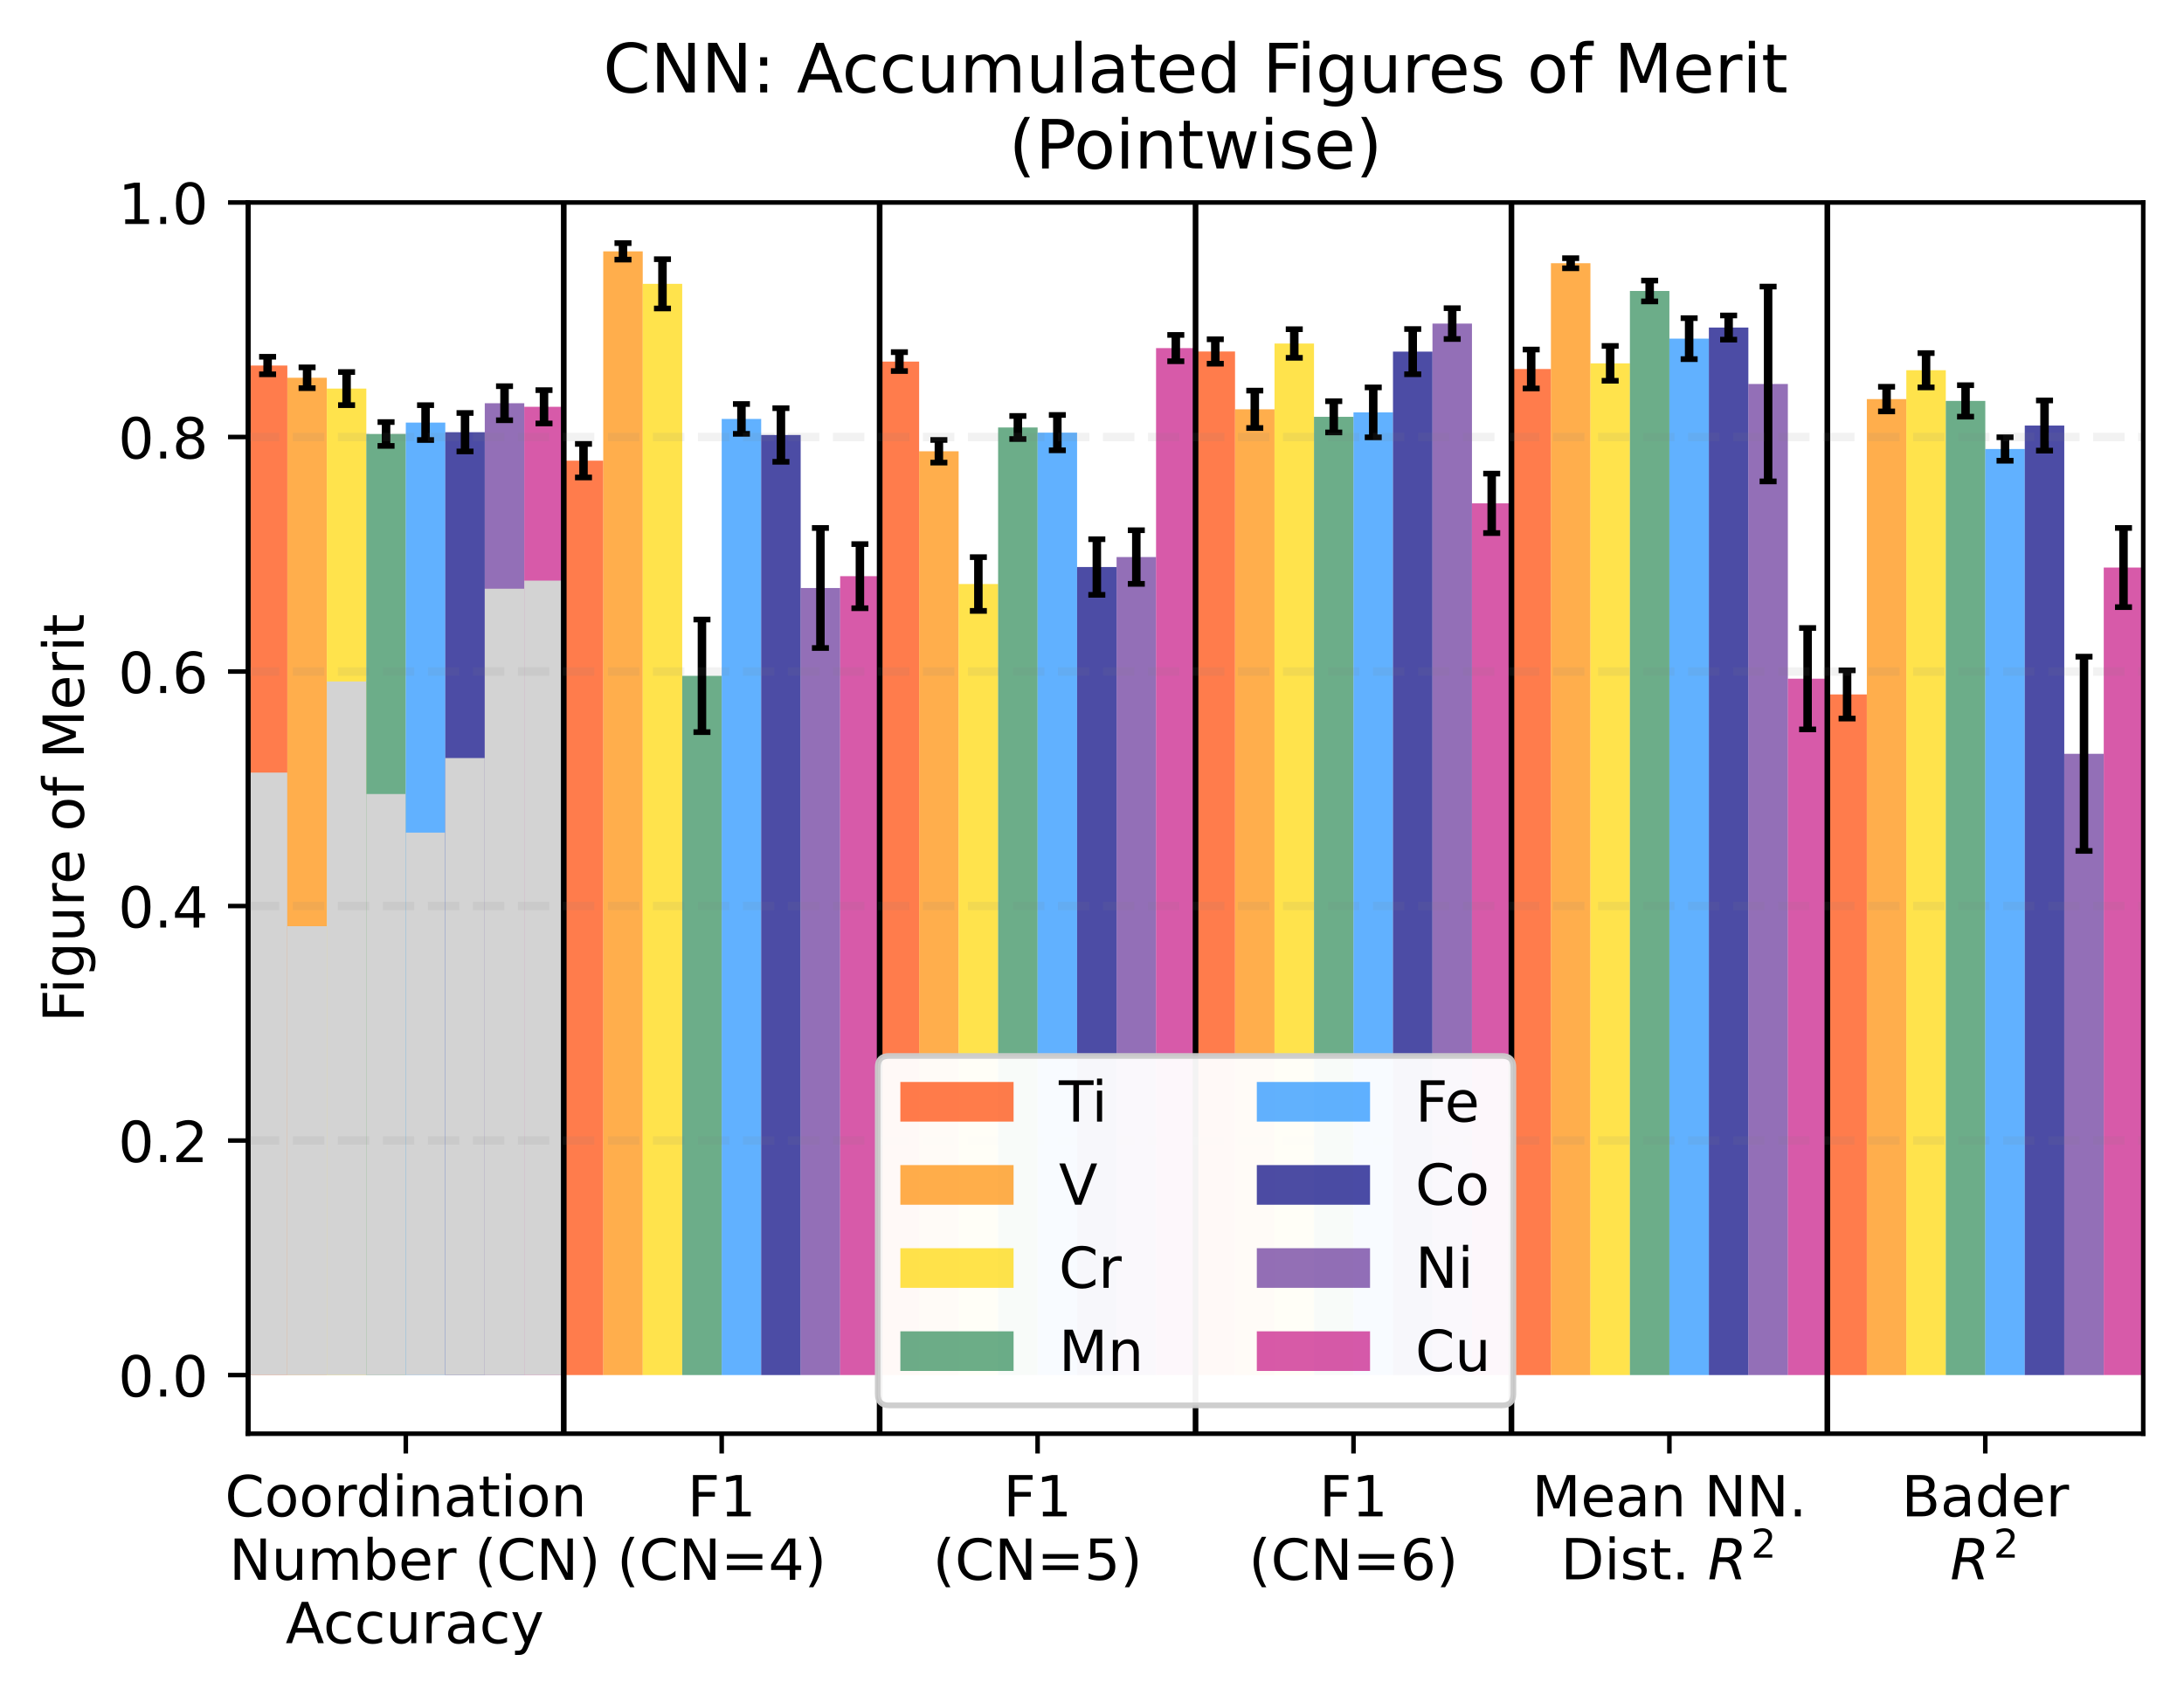 <?xml version="1.0" encoding="utf-8" standalone="no"?>
<!DOCTYPE svg PUBLIC "-//W3C//DTD SVG 1.1//EN"
  "http://www.w3.org/Graphics/SVG/1.1/DTD/svg11.dtd">
<!-- Created with matplotlib (https://matplotlib.org/) -->
<svg height="299.469pt" version="1.1" viewBox="0 0 385.781 299.469" width="385.781pt" xmlns="http://www.w3.org/2000/svg" xmlns:xlink="http://www.w3.org/1999/xlink">
 <defs>
  <style type="text/css">
*{stroke-linecap:butt;stroke-linejoin:round;}
  </style>
 </defs>
 <g id="figure_1">
  <g id="patch_1">
   <path d="M 0 299.469 
L 385.781 299.469 
L 385.781 0 
L 0 0 
z
" style="fill:#ffffff;"/>
  </g>
  <g id="axes_1">
   <g id="patch_2">
    <path d="M 43.781 253.196 
L 378.581 253.196 
L 378.581 35.755 
L 43.781 35.755 
z
" style="fill:#ffffff;"/>
   </g>
   <g id="patch_3">
    <path clip-path="url(#p709bc7a466)" d="M 43.781 242.841 
L 50.756 242.841 
L 50.756 64.554 
L 43.781 64.554 
z
" style="fill:#ff4500;opacity:0.7;"/>
   </g>
   <g id="patch_4">
    <path clip-path="url(#p709bc7a466)" d="M 43.781 242.841 
L 50.756 242.841 
L 50.756 136.441 
L 43.781 136.441 
z
" style="fill:#d3d3d3;"/>
   </g>
   <g id="patch_5">
    <path clip-path="url(#p709bc7a466)" d="M 99.581 242.841 
L 106.556 242.841 
L 106.556 81.356 
L 99.581 81.356 
z
" style="fill:#ff4500;opacity:0.7;"/>
   </g>
   <g id="patch_6">
    <path clip-path="url(#p709bc7a466)" d="M 155.381 242.841 
L 162.356 242.841 
L 162.356 63.857 
L 155.381 63.857 
z
" style="fill:#ff4500;opacity:0.7;"/>
   </g>
   <g id="patch_7">
    <path clip-path="url(#p709bc7a466)" d="M 211.181 242.841 
L 218.156 242.841 
L 218.156 62.076 
L 211.181 62.076 
z
" style="fill:#ff4500;opacity:0.7;"/>
   </g>
   <g id="patch_8">
    <path clip-path="url(#p709bc7a466)" d="M 266.981 242.841 
L 273.956 242.841 
L 273.956 65.167 
L 266.981 65.167 
z
" style="fill:#ff4500;opacity:0.7;"/>
   </g>
   <g id="patch_9">
    <path clip-path="url(#p709bc7a466)" d="M 322.781 242.841 
L 329.756 242.841 
L 329.756 122.64 
L 322.781 122.64 
z
" style="fill:#ff4500;opacity:0.7;"/>
   </g>
   <g id="patch_10">
    <path clip-path="url(#p709bc7a466)" d="M 50.756 242.841 
L 57.731 242.841 
L 57.731 66.713 
L 50.756 66.713 
z
" style="fill:#ff8c00;opacity:0.7;"/>
   </g>
   <g id="patch_11">
    <path clip-path="url(#p709bc7a466)" d="M 50.756 242.841 
L 57.731 242.841 
L 57.731 163.569 
L 50.756 163.569 
z
" style="fill:#d3d3d3;"/>
   </g>
   <g id="patch_12">
    <path clip-path="url(#p709bc7a466)" d="M 106.556 242.841 
L 113.531 242.841 
L 113.531 44.391 
L 106.556 44.391 
z
" style="fill:#ff8c00;opacity:0.7;"/>
   </g>
   <g id="patch_13">
    <path clip-path="url(#p709bc7a466)" d="M 162.356 242.841 
L 169.331 242.841 
L 169.331 79.699 
L 162.356 79.699 
z
" style="fill:#ff8c00;opacity:0.7;"/>
   </g>
   <g id="patch_14">
    <path clip-path="url(#p709bc7a466)" d="M 218.156 242.841 
L 225.131 242.841 
L 225.131 72.285 
L 218.156 72.285 
z
" style="fill:#ff8c00;opacity:0.7;"/>
   </g>
   <g id="patch_15">
    <path clip-path="url(#p709bc7a466)" d="M 273.956 242.841 
L 280.931 242.841 
L 280.931 46.486 
L 273.956 46.486 
z
" style="fill:#ff8c00;opacity:0.7;"/>
   </g>
   <g id="patch_16">
    <path clip-path="url(#p709bc7a466)" d="M 329.756 242.841 
L 336.731 242.841 
L 336.731 70.481 
L 329.756 70.481 
z
" style="fill:#ff8c00;opacity:0.7;"/>
   </g>
   <g id="patch_17">
    <path clip-path="url(#p709bc7a466)" d="M 57.731 242.841 
L 64.706 242.841 
L 64.706 68.625 
L 57.731 68.625 
z
" style="fill:#ffd700;opacity:0.7;"/>
   </g>
   <g id="patch_18">
    <path clip-path="url(#p709bc7a466)" d="M 57.731 242.841 
L 64.706 242.841 
L 64.706 120.35 
L 57.731 120.35 
z
" style="fill:#d3d3d3;"/>
   </g>
   <g id="patch_19">
    <path clip-path="url(#p709bc7a466)" d="M 113.531 242.841 
L 120.506 242.841 
L 120.506 50.127 
L 113.531 50.127 
z
" style="fill:#ffd700;opacity:0.7;"/>
   </g>
   <g id="patch_20">
    <path clip-path="url(#p709bc7a466)" d="M 169.331 242.841 
L 176.306 242.841 
L 176.306 103.141 
L 169.331 103.141 
z
" style="fill:#ffd700;opacity:0.7;"/>
   </g>
   <g id="patch_21">
    <path clip-path="url(#p709bc7a466)" d="M 225.131 242.841 
L 232.106 242.841 
L 232.106 60.668 
L 225.131 60.668 
z
" style="fill:#ffd700;opacity:0.7;"/>
   </g>
   <g id="patch_22">
    <path clip-path="url(#p709bc7a466)" d="M 280.931 242.841 
L 287.906 242.841 
L 287.906 64.171 
L 280.931 64.171 
z
" style="fill:#ffd700;opacity:0.7;"/>
   </g>
   <g id="patch_23">
    <path clip-path="url(#p709bc7a466)" d="M 336.731 242.841 
L 343.706 242.841 
L 343.706 65.384 
L 336.731 65.384 
z
" style="fill:#ffd700;opacity:0.7;"/>
   </g>
   <g id="patch_24">
    <path clip-path="url(#p709bc7a466)" d="M 64.706 242.841 
L 71.681 242.841 
L 71.681 76.642 
L 64.706 76.642 
z
" style="fill:#2e8b57;opacity:0.7;"/>
   </g>
   <g id="patch_25">
    <path clip-path="url(#p709bc7a466)" d="M 64.706 242.841 
L 71.681 242.841 
L 71.681 140.23 
L 64.706 140.23 
z
" style="fill:#d3d3d3;"/>
   </g>
   <g id="patch_26">
    <path clip-path="url(#p709bc7a466)" d="M 120.506 242.841 
L 127.481 242.841 
L 127.481 119.356 
L 120.506 119.356 
z
" style="fill:#2e8b57;opacity:0.7;"/>
   </g>
   <g id="patch_27">
    <path clip-path="url(#p709bc7a466)" d="M 176.306 242.841 
L 183.281 242.841 
L 183.281 75.495 
L 176.306 75.495 
z
" style="fill:#2e8b57;opacity:0.7;"/>
   </g>
   <g id="patch_28">
    <path clip-path="url(#p709bc7a466)" d="M 232.106 242.841 
L 239.081 242.841 
L 239.081 73.611 
L 232.106 73.611 
z
" style="fill:#2e8b57;opacity:0.7;"/>
   </g>
   <g id="patch_29">
    <path clip-path="url(#p709bc7a466)" d="M 287.906 242.841 
L 294.881 242.841 
L 294.881 51.388 
L 287.906 51.388 
z
" style="fill:#2e8b57;opacity:0.7;"/>
   </g>
   <g id="patch_30">
    <path clip-path="url(#p709bc7a466)" d="M 343.706 242.841 
L 350.681 242.841 
L 350.681 70.804 
L 343.706 70.804 
z
" style="fill:#2e8b57;opacity:0.7;"/>
   </g>
   <g id="patch_31">
    <path clip-path="url(#p709bc7a466)" d="M 71.681 242.841 
L 78.656 242.841 
L 78.656 74.631 
L 71.681 74.631 
z
" style="fill:#1e90ff;opacity:0.7;"/>
   </g>
   <g id="patch_32">
    <path clip-path="url(#p709bc7a466)" d="M 71.681 242.841 
L 78.656 242.841 
L 78.656 147.043 
L 71.681 147.043 
z
" style="fill:#d3d3d3;"/>
   </g>
   <g id="patch_33">
    <path clip-path="url(#p709bc7a466)" d="M 127.481 242.841 
L 134.456 242.841 
L 134.456 73.984 
L 127.481 73.984 
z
" style="fill:#1e90ff;opacity:0.7;"/>
   </g>
   <g id="patch_34">
    <path clip-path="url(#p709bc7a466)" d="M 183.281 242.841 
L 190.256 242.841 
L 190.256 76.406 
L 183.281 76.406 
z
" style="fill:#1e90ff;opacity:0.7;"/>
   </g>
   <g id="patch_35">
    <path clip-path="url(#p709bc7a466)" d="M 239.081 242.841 
L 246.056 242.841 
L 246.056 72.824 
L 239.081 72.824 
z
" style="fill:#1e90ff;opacity:0.7;"/>
   </g>
   <g id="patch_36">
    <path clip-path="url(#p709bc7a466)" d="M 294.881 242.841 
L 301.856 242.841 
L 301.856 59.802 
L 294.881 59.802 
z
" style="fill:#1e90ff;opacity:0.7;"/>
   </g>
   <g id="patch_37">
    <path clip-path="url(#p709bc7a466)" d="M 350.681 242.841 
L 357.656 242.841 
L 357.656 79.294 
L 350.681 79.294 
z
" style="fill:#1e90ff;opacity:0.7;"/>
   </g>
   <g id="patch_38">
    <path clip-path="url(#p709bc7a466)" d="M 78.656 242.841 
L 85.631 242.841 
L 85.631 76.33 
L 78.656 76.33 
z
" style="fill:#000080;opacity:0.7;"/>
   </g>
   <g id="patch_39">
    <path clip-path="url(#p709bc7a466)" d="M 78.656 242.841 
L 85.631 242.841 
L 85.631 133.873 
L 78.656 133.873 
z
" style="fill:#d3d3d3;"/>
   </g>
   <g id="patch_40">
    <path clip-path="url(#p709bc7a466)" d="M 134.456 242.841 
L 141.431 242.841 
L 141.431 76.821 
L 134.456 76.821 
z
" style="fill:#000080;opacity:0.7;"/>
   </g>
   <g id="patch_41">
    <path clip-path="url(#p709bc7a466)" d="M 190.256 242.841 
L 197.231 242.841 
L 197.231 100.138 
L 190.256 100.138 
z
" style="fill:#000080;opacity:0.7;"/>
   </g>
   <g id="patch_42">
    <path clip-path="url(#p709bc7a466)" d="M 246.056 242.841 
L 253.031 242.841 
L 253.031 62.097 
L 246.056 62.097 
z
" style="fill:#000080;opacity:0.7;"/>
   </g>
   <g id="patch_43">
    <path clip-path="url(#p709bc7a466)" d="M 301.856 242.841 
L 308.831 242.841 
L 308.831 57.845 
L 301.856 57.845 
z
" style="fill:#000080;opacity:0.7;"/>
   </g>
   <g id="patch_44">
    <path clip-path="url(#p709bc7a466)" d="M 357.656 242.841 
L 364.631 242.841 
L 364.631 75.155 
L 357.656 75.155 
z
" style="fill:#000080;opacity:0.7;"/>
   </g>
   <g id="patch_45">
    <path clip-path="url(#p709bc7a466)" d="M 85.631 242.841 
L 92.606 242.841 
L 92.606 71.212 
L 85.631 71.212 
z
" style="fill:#663399;opacity:0.7;"/>
   </g>
   <g id="patch_46">
    <path clip-path="url(#p709bc7a466)" d="M 85.631 242.841 
L 92.606 242.841 
L 92.606 103.97 
L 85.631 103.97 
z
" style="fill:#d3d3d3;"/>
   </g>
   <g id="patch_47">
    <path clip-path="url(#p709bc7a466)" d="M 141.431 242.841 
L 148.406 242.841 
L 148.406 103.845 
L 141.431 103.845 
z
" style="fill:#663399;opacity:0.7;"/>
   </g>
   <g id="patch_48">
    <path clip-path="url(#p709bc7a466)" d="M 197.231 242.841 
L 204.206 242.841 
L 204.206 98.378 
L 197.231 98.378 
z
" style="fill:#663399;opacity:0.7;"/>
   </g>
   <g id="patch_49">
    <path clip-path="url(#p709bc7a466)" d="M 253.031 242.841 
L 260.006 242.841 
L 260.006 57.147 
L 253.031 57.147 
z
" style="fill:#663399;opacity:0.7;"/>
   </g>
   <g id="patch_50">
    <path clip-path="url(#p709bc7a466)" d="M 308.831 242.841 
L 315.806 242.841 
L 315.806 67.813 
L 308.831 67.813 
z
" style="fill:#663399;opacity:0.7;"/>
   </g>
   <g id="patch_51">
    <path clip-path="url(#p709bc7a466)" d="M 364.631 242.841 
L 371.606 242.841 
L 371.606 133.124 
L 364.631 133.124 
z
" style="fill:#663399;opacity:0.7;"/>
   </g>
   <g id="patch_52">
    <path clip-path="url(#p709bc7a466)" d="M 92.606 242.841 
L 99.581 242.841 
L 99.581 71.842 
L 92.606 71.842 
z
" style="fill:#c71585;opacity:0.7;"/>
   </g>
   <g id="patch_53">
    <path clip-path="url(#p709bc7a466)" d="M 92.606 242.841 
L 99.581 242.841 
L 99.581 102.541 
L 92.606 102.541 
z
" style="fill:#d3d3d3;"/>
   </g>
   <g id="patch_54">
    <path clip-path="url(#p709bc7a466)" d="M 148.406 242.841 
L 155.381 242.841 
L 155.381 101.754 
L 148.406 101.754 
z
" style="fill:#c71585;opacity:0.7;"/>
   </g>
   <g id="patch_55">
    <path clip-path="url(#p709bc7a466)" d="M 204.206 242.841 
L 211.181 242.841 
L 211.181 61.476 
L 204.206 61.476 
z
" style="fill:#c71585;opacity:0.7;"/>
   </g>
   <g id="patch_56">
    <path clip-path="url(#p709bc7a466)" d="M 260.006 242.841 
L 266.981 242.841 
L 266.981 88.894 
L 260.006 88.894 
z
" style="fill:#c71585;opacity:0.7;"/>
   </g>
   <g id="patch_57">
    <path clip-path="url(#p709bc7a466)" d="M 315.806 242.841 
L 322.781 242.841 
L 322.781 119.858 
L 315.806 119.858 
z
" style="fill:#c71585;opacity:0.7;"/>
   </g>
   <g id="patch_58">
    <path clip-path="url(#p709bc7a466)" d="M 371.606 242.841 
L 378.581 242.841 
L 378.581 100.23 
L 371.606 100.23 
z
" style="fill:#c71585;opacity:0.7;"/>
   </g>
   <g id="matplotlib.axis_1">
    <g id="xtick_1">
     <g id="line2d_1">
      <defs>
       <path d="M 0 0 
L 0 3.5 
" id="m86c68ddc7f" style="stroke:#000000;stroke-width:0.8;"/>
      </defs>
      <g>
       <use style="stroke:#000000;stroke-width:0.8;" x="71.681" xlink:href="#m86c68ddc7f" y="253.196"/>
      </g>
     </g>
     <g id="text_1">
      <!-- Coordination -->
      <defs>
       <path d="M 64.406 67.281 
L 64.406 56.891 
Q 59.422 61.531 53.781 63.812 
Q 48.141 66.109 41.797 66.109 
Q 29.297 66.109 22.656 58.469 
Q 16.016 50.828 16.016 36.375 
Q 16.016 21.969 22.656 14.328 
Q 29.297 6.688 41.797 6.688 
Q 48.141 6.688 53.781 8.984 
Q 59.422 11.281 64.406 15.922 
L 64.406 5.609 
Q 59.234 2.094 53.438 0.328 
Q 47.656 -1.422 41.219 -1.422 
Q 24.656 -1.422 15.125 8.703 
Q 5.609 18.844 5.609 36.375 
Q 5.609 53.953 15.125 64.078 
Q 24.656 74.219 41.219 74.219 
Q 47.75 74.219 53.531 72.484 
Q 59.328 70.75 64.406 67.281 
z
" id="DejaVuSans-67"/>
       <path d="M 30.609 48.391 
Q 23.391 48.391 19.188 42.75 
Q 14.984 37.109 14.984 27.297 
Q 14.984 17.484 19.156 11.844 
Q 23.344 6.203 30.609 6.203 
Q 37.797 6.203 41.984 11.859 
Q 46.188 17.531 46.188 27.297 
Q 46.188 37.016 41.984 42.703 
Q 37.797 48.391 30.609 48.391 
z
M 30.609 56 
Q 42.328 56 49.016 48.375 
Q 55.719 40.766 55.719 27.297 
Q 55.719 13.875 49.016 6.219 
Q 42.328 -1.422 30.609 -1.422 
Q 18.844 -1.422 12.172 6.219 
Q 5.516 13.875 5.516 27.297 
Q 5.516 40.766 12.172 48.375 
Q 18.844 56 30.609 56 
z
" id="DejaVuSans-111"/>
       <path d="M 41.109 46.297 
Q 39.594 47.172 37.812 47.578 
Q 36.031 48 33.891 48 
Q 26.266 48 22.188 43.047 
Q 18.109 38.094 18.109 28.812 
L 18.109 0 
L 9.078 0 
L 9.078 54.688 
L 18.109 54.688 
L 18.109 46.188 
Q 20.953 51.172 25.484 53.578 
Q 30.031 56 36.531 56 
Q 37.453 56 38.578 55.875 
Q 39.703 55.766 41.062 55.516 
z
" id="DejaVuSans-114"/>
       <path d="M 45.406 46.391 
L 45.406 75.984 
L 54.391 75.984 
L 54.391 0 
L 45.406 0 
L 45.406 8.203 
Q 42.578 3.328 38.25 0.953 
Q 33.938 -1.422 27.875 -1.422 
Q 17.969 -1.422 11.734 6.484 
Q 5.516 14.406 5.516 27.297 
Q 5.516 40.188 11.734 48.094 
Q 17.969 56 27.875 56 
Q 33.938 56 38.25 53.625 
Q 42.578 51.266 45.406 46.391 
z
M 14.797 27.297 
Q 14.797 17.391 18.875 11.75 
Q 22.953 6.109 30.078 6.109 
Q 37.203 6.109 41.297 11.75 
Q 45.406 17.391 45.406 27.297 
Q 45.406 37.203 41.297 42.844 
Q 37.203 48.484 30.078 48.484 
Q 22.953 48.484 18.875 42.844 
Q 14.797 37.203 14.797 27.297 
z
" id="DejaVuSans-100"/>
       <path d="M 9.422 54.688 
L 18.406 54.688 
L 18.406 0 
L 9.422 0 
z
M 9.422 75.984 
L 18.406 75.984 
L 18.406 64.594 
L 9.422 64.594 
z
" id="DejaVuSans-105"/>
       <path d="M 54.891 33.016 
L 54.891 0 
L 45.906 0 
L 45.906 32.719 
Q 45.906 40.484 42.875 44.328 
Q 39.844 48.188 33.797 48.188 
Q 26.516 48.188 22.312 43.547 
Q 18.109 38.922 18.109 30.906 
L 18.109 0 
L 9.078 0 
L 9.078 54.688 
L 18.109 54.688 
L 18.109 46.188 
Q 21.344 51.125 25.703 53.562 
Q 30.078 56 35.797 56 
Q 45.219 56 50.047 50.172 
Q 54.891 44.344 54.891 33.016 
z
" id="DejaVuSans-110"/>
       <path d="M 34.281 27.484 
Q 23.391 27.484 19.188 25 
Q 14.984 22.516 14.984 16.5 
Q 14.984 11.719 18.141 8.906 
Q 21.297 6.109 26.703 6.109 
Q 34.188 6.109 38.703 11.406 
Q 43.219 16.703 43.219 25.484 
L 43.219 27.484 
z
M 52.203 31.203 
L 52.203 0 
L 43.219 0 
L 43.219 8.297 
Q 40.141 3.328 35.547 0.953 
Q 30.953 -1.422 24.312 -1.422 
Q 15.922 -1.422 10.953 3.297 
Q 6 8.016 6 15.922 
Q 6 25.141 12.172 29.828 
Q 18.359 34.516 30.609 34.516 
L 43.219 34.516 
L 43.219 35.406 
Q 43.219 41.609 39.141 45 
Q 35.062 48.391 27.688 48.391 
Q 23 48.391 18.547 47.266 
Q 14.109 46.141 10.016 43.891 
L 10.016 52.203 
Q 14.938 54.109 19.578 55.047 
Q 24.219 56 28.609 56 
Q 40.484 56 46.344 49.844 
Q 52.203 43.703 52.203 31.203 
z
" id="DejaVuSans-97"/>
       <path d="M 18.312 70.219 
L 18.312 54.688 
L 36.812 54.688 
L 36.812 47.703 
L 18.312 47.703 
L 18.312 18.016 
Q 18.312 11.328 20.141 9.422 
Q 21.969 7.516 27.594 7.516 
L 36.812 7.516 
L 36.812 0 
L 27.594 0 
Q 17.188 0 13.234 3.875 
Q 9.281 7.766 9.281 18.016 
L 9.281 47.703 
L 2.688 47.703 
L 2.688 54.688 
L 9.281 54.688 
L 9.281 70.219 
z
" id="DejaVuSans-116"/>
      </defs>
      <g transform="translate(39.73 267.794)scale(0.1 -0.1)">
       <use xlink:href="#DejaVuSans-67"/>
       <use x="69.824" xlink:href="#DejaVuSans-111"/>
       <use x="131.006" xlink:href="#DejaVuSans-111"/>
       <use x="192.188" xlink:href="#DejaVuSans-114"/>
       <use x="231.551" xlink:href="#DejaVuSans-100"/>
       <use x="295.027" xlink:href="#DejaVuSans-105"/>
       <use x="322.811" xlink:href="#DejaVuSans-110"/>
       <use x="386.189" xlink:href="#DejaVuSans-97"/>
       <use x="447.469" xlink:href="#DejaVuSans-116"/>
       <use x="486.678" xlink:href="#DejaVuSans-105"/>
       <use x="514.461" xlink:href="#DejaVuSans-111"/>
       <use x="575.643" xlink:href="#DejaVuSans-110"/>
      </g>
      <!--  Number (CN) -->
      <defs>
       <path id="DejaVuSans-32"/>
       <path d="M 9.812 72.906 
L 23.094 72.906 
L 55.422 11.922 
L 55.422 72.906 
L 64.984 72.906 
L 64.984 0 
L 51.703 0 
L 19.391 60.984 
L 19.391 0 
L 9.812 0 
z
" id="DejaVuSans-78"/>
       <path d="M 8.5 21.578 
L 8.5 54.688 
L 17.484 54.688 
L 17.484 21.922 
Q 17.484 14.156 20.5 10.266 
Q 23.531 6.391 29.594 6.391 
Q 36.859 6.391 41.078 11.031 
Q 45.312 15.672 45.312 23.688 
L 45.312 54.688 
L 54.297 54.688 
L 54.297 0 
L 45.312 0 
L 45.312 8.406 
Q 42.047 3.422 37.719 1 
Q 33.406 -1.422 27.688 -1.422 
Q 18.266 -1.422 13.375 4.438 
Q 8.5 10.297 8.5 21.578 
z
M 31.109 56 
z
" id="DejaVuSans-117"/>
       <path d="M 52 44.188 
Q 55.375 50.25 60.062 53.125 
Q 64.75 56 71.094 56 
Q 79.641 56 84.281 50.016 
Q 88.922 44.047 88.922 33.016 
L 88.922 0 
L 79.891 0 
L 79.891 32.719 
Q 79.891 40.578 77.094 44.375 
Q 74.312 48.188 68.609 48.188 
Q 61.625 48.188 57.562 43.547 
Q 53.516 38.922 53.516 30.906 
L 53.516 0 
L 44.484 0 
L 44.484 32.719 
Q 44.484 40.625 41.703 44.406 
Q 38.922 48.188 33.109 48.188 
Q 26.219 48.188 22.156 43.531 
Q 18.109 38.875 18.109 30.906 
L 18.109 0 
L 9.078 0 
L 9.078 54.688 
L 18.109 54.688 
L 18.109 46.188 
Q 21.188 51.219 25.484 53.609 
Q 29.781 56 35.688 56 
Q 41.656 56 45.828 52.969 
Q 50 49.953 52 44.188 
z
" id="DejaVuSans-109"/>
       <path d="M 48.688 27.297 
Q 48.688 37.203 44.609 42.844 
Q 40.531 48.484 33.406 48.484 
Q 26.266 48.484 22.188 42.844 
Q 18.109 37.203 18.109 27.297 
Q 18.109 17.391 22.188 11.75 
Q 26.266 6.109 33.406 6.109 
Q 40.531 6.109 44.609 11.75 
Q 48.688 17.391 48.688 27.297 
z
M 18.109 46.391 
Q 20.953 51.266 25.266 53.625 
Q 29.594 56 35.594 56 
Q 45.562 56 51.781 48.094 
Q 58.016 40.188 58.016 27.297 
Q 58.016 14.406 51.781 6.484 
Q 45.562 -1.422 35.594 -1.422 
Q 29.594 -1.422 25.266 0.953 
Q 20.953 3.328 18.109 8.203 
L 18.109 0 
L 9.078 0 
L 9.078 75.984 
L 18.109 75.984 
z
" id="DejaVuSans-98"/>
       <path d="M 56.203 29.594 
L 56.203 25.203 
L 14.891 25.203 
Q 15.484 15.922 20.484 11.062 
Q 25.484 6.203 34.422 6.203 
Q 39.594 6.203 44.453 7.469 
Q 49.312 8.734 54.109 11.281 
L 54.109 2.781 
Q 49.266 0.734 44.188 -0.344 
Q 39.109 -1.422 33.891 -1.422 
Q 20.797 -1.422 13.156 6.188 
Q 5.516 13.812 5.516 26.812 
Q 5.516 40.234 12.766 48.109 
Q 20.016 56 32.328 56 
Q 43.359 56 49.781 48.891 
Q 56.203 41.797 56.203 29.594 
z
M 47.219 32.234 
Q 47.125 39.594 43.094 43.984 
Q 39.062 48.391 32.422 48.391 
Q 24.906 48.391 20.391 44.141 
Q 15.875 39.891 15.188 32.172 
z
" id="DejaVuSans-101"/>
       <path d="M 31 75.875 
Q 24.469 64.656 21.281 53.656 
Q 18.109 42.672 18.109 31.391 
Q 18.109 20.125 21.312 9.062 
Q 24.516 -2 31 -13.188 
L 23.188 -13.188 
Q 15.875 -1.703 12.234 9.375 
Q 8.594 20.453 8.594 31.391 
Q 8.594 42.281 12.203 53.312 
Q 15.828 64.359 23.188 75.875 
z
" id="DejaVuSans-40"/>
       <path d="M 8.016 75.875 
L 15.828 75.875 
Q 23.141 64.359 26.781 53.312 
Q 30.422 42.281 30.422 31.391 
Q 30.422 20.453 26.781 9.375 
Q 23.141 -1.703 15.828 -13.188 
L 8.016 -13.188 
Q 14.5 -2 17.703 9.062 
Q 20.906 20.125 20.906 31.391 
Q 20.906 42.672 17.703 53.656 
Q 14.5 64.656 8.016 75.875 
z
" id="DejaVuSans-41"/>
      </defs>
      <g transform="translate(37.284 278.992)scale(0.1 -0.1)">
       <use xlink:href="#DejaVuSans-32"/>
       <use x="31.787" xlink:href="#DejaVuSans-78"/>
       <use x="106.592" xlink:href="#DejaVuSans-117"/>
       <use x="169.971" xlink:href="#DejaVuSans-109"/>
       <use x="267.383" xlink:href="#DejaVuSans-98"/>
       <use x="330.859" xlink:href="#DejaVuSans-101"/>
       <use x="392.383" xlink:href="#DejaVuSans-114"/>
       <use x="433.496" xlink:href="#DejaVuSans-32"/>
       <use x="465.283" xlink:href="#DejaVuSans-40"/>
       <use x="504.297" xlink:href="#DejaVuSans-67"/>
       <use x="574.121" xlink:href="#DejaVuSans-78"/>
       <use x="648.926" xlink:href="#DejaVuSans-41"/>
      </g>
      <!--  Accuracy -->
      <defs>
       <path d="M 34.188 63.188 
L 20.797 26.906 
L 47.609 26.906 
z
M 28.609 72.906 
L 39.797 72.906 
L 67.578 0 
L 57.328 0 
L 50.688 18.703 
L 17.828 18.703 
L 11.188 0 
L 0.781 0 
z
" id="DejaVuSans-65"/>
       <path d="M 48.781 52.594 
L 48.781 44.188 
Q 44.969 46.297 41.141 47.344 
Q 37.312 48.391 33.406 48.391 
Q 24.656 48.391 19.812 42.844 
Q 14.984 37.312 14.984 27.297 
Q 14.984 17.281 19.812 11.734 
Q 24.656 6.203 33.406 6.203 
Q 37.312 6.203 41.141 7.25 
Q 44.969 8.297 48.781 10.406 
L 48.781 2.094 
Q 45.016 0.344 40.984 -0.531 
Q 36.969 -1.422 32.422 -1.422 
Q 20.062 -1.422 12.781 6.344 
Q 5.516 14.109 5.516 27.297 
Q 5.516 40.672 12.859 48.328 
Q 20.219 56 33.016 56 
Q 37.156 56 41.109 55.141 
Q 45.062 54.297 48.781 52.594 
z
" id="DejaVuSans-99"/>
       <path d="M 32.172 -5.078 
Q 28.375 -14.844 24.75 -17.812 
Q 21.141 -20.797 15.094 -20.797 
L 7.906 -20.797 
L 7.906 -13.281 
L 13.188 -13.281 
Q 16.891 -13.281 18.938 -11.516 
Q 21 -9.766 23.484 -3.219 
L 25.094 0.875 
L 2.984 54.688 
L 12.5 54.688 
L 29.594 11.922 
L 46.688 54.688 
L 56.203 54.688 
z
" id="DejaVuSans-121"/>
      </defs>
      <g transform="translate(47.264 290.19)scale(0.1 -0.1)">
       <use xlink:href="#DejaVuSans-32"/>
       <use x="31.787" xlink:href="#DejaVuSans-65"/>
       <use x="98.445" xlink:href="#DejaVuSans-99"/>
       <use x="153.426" xlink:href="#DejaVuSans-99"/>
       <use x="208.406" xlink:href="#DejaVuSans-117"/>
       <use x="271.785" xlink:href="#DejaVuSans-114"/>
       <use x="312.898" xlink:href="#DejaVuSans-97"/>
       <use x="374.178" xlink:href="#DejaVuSans-99"/>
       <use x="429.158" xlink:href="#DejaVuSans-121"/>
      </g>
     </g>
    </g>
    <g id="xtick_2">
     <g id="line2d_2">
      <g>
       <use style="stroke:#000000;stroke-width:0.8;" x="127.481" xlink:href="#m86c68ddc7f" y="253.196"/>
      </g>
     </g>
     <g id="text_2">
      <!-- F1 -->
      <defs>
       <path d="M 9.812 72.906 
L 51.703 72.906 
L 51.703 64.594 
L 19.672 64.594 
L 19.672 43.109 
L 48.578 43.109 
L 48.578 34.812 
L 19.672 34.812 
L 19.672 0 
L 9.812 0 
z
" id="DejaVuSans-70"/>
       <path d="M 12.406 8.297 
L 28.516 8.297 
L 28.516 63.922 
L 10.984 60.406 
L 10.984 69.391 
L 28.422 72.906 
L 38.281 72.906 
L 38.281 8.297 
L 54.391 8.297 
L 54.391 0 
L 12.406 0 
z
" id="DejaVuSans-49"/>
      </defs>
      <g transform="translate(121.424 267.794)scale(0.1 -0.1)">
       <use xlink:href="#DejaVuSans-70"/>
       <use x="57.52" xlink:href="#DejaVuSans-49"/>
      </g>
      <!-- (CN=4) -->
      <defs>
       <path d="M 10.594 45.406 
L 73.188 45.406 
L 73.188 37.203 
L 10.594 37.203 
z
M 10.594 25.484 
L 73.188 25.484 
L 73.188 17.188 
L 10.594 17.188 
z
" id="DejaVuSans-61"/>
       <path d="M 37.797 64.312 
L 12.891 25.391 
L 37.797 25.391 
z
M 35.203 72.906 
L 47.609 72.906 
L 47.609 25.391 
L 58.016 25.391 
L 58.016 17.188 
L 47.609 17.188 
L 47.609 0 
L 37.797 0 
L 37.797 17.188 
L 4.891 17.188 
L 4.891 26.703 
z
" id="DejaVuSans-52"/>
      </defs>
      <g transform="translate(108.977 278.992)scale(0.1 -0.1)">
       <use xlink:href="#DejaVuSans-40"/>
       <use x="39.014" xlink:href="#DejaVuSans-67"/>
       <use x="108.838" xlink:href="#DejaVuSans-78"/>
       <use x="183.643" xlink:href="#DejaVuSans-61"/>
       <use x="267.432" xlink:href="#DejaVuSans-52"/>
       <use x="331.055" xlink:href="#DejaVuSans-41"/>
      </g>
     </g>
    </g>
    <g id="xtick_3">
     <g id="line2d_3">
      <g>
       <use style="stroke:#000000;stroke-width:0.8;" x="183.281" xlink:href="#m86c68ddc7f" y="253.196"/>
      </g>
     </g>
     <g id="text_3">
      <!-- F1 -->
      <g transform="translate(177.224 267.794)scale(0.1 -0.1)">
       <use xlink:href="#DejaVuSans-70"/>
       <use x="57.52" xlink:href="#DejaVuSans-49"/>
      </g>
      <!-- (CN=5) -->
      <defs>
       <path d="M 10.797 72.906 
L 49.516 72.906 
L 49.516 64.594 
L 19.828 64.594 
L 19.828 46.734 
Q 21.969 47.469 24.109 47.828 
Q 26.266 48.188 28.422 48.188 
Q 40.625 48.188 47.75 41.5 
Q 54.891 34.812 54.891 23.391 
Q 54.891 11.625 47.562 5.094 
Q 40.234 -1.422 26.906 -1.422 
Q 22.312 -1.422 17.547 -0.641 
Q 12.797 0.141 7.719 1.703 
L 7.719 11.625 
Q 12.109 9.234 16.797 8.062 
Q 21.484 6.891 26.703 6.891 
Q 35.156 6.891 40.078 11.328 
Q 45.016 15.766 45.016 23.391 
Q 45.016 31 40.078 35.438 
Q 35.156 39.891 26.703 39.891 
Q 22.75 39.891 18.812 39.016 
Q 14.891 38.141 10.797 36.281 
z
" id="DejaVuSans-53"/>
      </defs>
      <g transform="translate(164.777 278.992)scale(0.1 -0.1)">
       <use xlink:href="#DejaVuSans-40"/>
       <use x="39.014" xlink:href="#DejaVuSans-67"/>
       <use x="108.838" xlink:href="#DejaVuSans-78"/>
       <use x="183.643" xlink:href="#DejaVuSans-61"/>
       <use x="267.432" xlink:href="#DejaVuSans-53"/>
       <use x="331.055" xlink:href="#DejaVuSans-41"/>
      </g>
     </g>
    </g>
    <g id="xtick_4">
     <g id="line2d_4">
      <g>
       <use style="stroke:#000000;stroke-width:0.8;" x="239.081" xlink:href="#m86c68ddc7f" y="253.196"/>
      </g>
     </g>
     <g id="text_4">
      <!-- F1 -->
      <g transform="translate(233.024 267.794)scale(0.1 -0.1)">
       <use xlink:href="#DejaVuSans-70"/>
       <use x="57.52" xlink:href="#DejaVuSans-49"/>
      </g>
      <!-- (CN=6) -->
      <defs>
       <path d="M 33.016 40.375 
Q 26.375 40.375 22.484 35.828 
Q 18.609 31.297 18.609 23.391 
Q 18.609 15.531 22.484 10.953 
Q 26.375 6.391 33.016 6.391 
Q 39.656 6.391 43.531 10.953 
Q 47.406 15.531 47.406 23.391 
Q 47.406 31.297 43.531 35.828 
Q 39.656 40.375 33.016 40.375 
z
M 52.594 71.297 
L 52.594 62.312 
Q 48.875 64.062 45.094 64.984 
Q 41.312 65.922 37.594 65.922 
Q 27.828 65.922 22.672 59.328 
Q 17.531 52.734 16.797 39.406 
Q 19.672 43.656 24.016 45.922 
Q 28.375 48.188 33.594 48.188 
Q 44.578 48.188 50.953 41.516 
Q 57.328 34.859 57.328 23.391 
Q 57.328 12.156 50.688 5.359 
Q 44.047 -1.422 33.016 -1.422 
Q 20.359 -1.422 13.672 8.266 
Q 6.984 17.969 6.984 36.375 
Q 6.984 53.656 15.188 63.938 
Q 23.391 74.219 37.203 74.219 
Q 40.922 74.219 44.703 73.484 
Q 48.484 72.75 52.594 71.297 
z
" id="DejaVuSans-54"/>
      </defs>
      <g transform="translate(220.577 278.992)scale(0.1 -0.1)">
       <use xlink:href="#DejaVuSans-40"/>
       <use x="39.014" xlink:href="#DejaVuSans-67"/>
       <use x="108.838" xlink:href="#DejaVuSans-78"/>
       <use x="183.643" xlink:href="#DejaVuSans-61"/>
       <use x="267.432" xlink:href="#DejaVuSans-54"/>
       <use x="331.055" xlink:href="#DejaVuSans-41"/>
      </g>
     </g>
    </g>
    <g id="xtick_5">
     <g id="line2d_5">
      <g>
       <use style="stroke:#000000;stroke-width:0.8;" x="294.881" xlink:href="#m86c68ddc7f" y="253.196"/>
      </g>
     </g>
     <g id="text_5">
      <!-- Mean NN. -->
      <defs>
       <path d="M 9.812 72.906 
L 24.516 72.906 
L 43.109 23.297 
L 61.812 72.906 
L 76.516 72.906 
L 76.516 0 
L 66.891 0 
L 66.891 64.016 
L 48.094 14.016 
L 38.188 14.016 
L 19.391 64.016 
L 19.391 0 
L 9.812 0 
z
" id="DejaVuSans-77"/>
       <path d="M 10.688 12.406 
L 21 12.406 
L 21 0 
L 10.688 0 
z
" id="DejaVuSans-46"/>
      </defs>
      <g transform="translate(270.598 267.794)scale(0.1 -0.1)">
       <use xlink:href="#DejaVuSans-77"/>
       <use x="86.279" xlink:href="#DejaVuSans-101"/>
       <use x="147.803" xlink:href="#DejaVuSans-97"/>
       <use x="209.082" xlink:href="#DejaVuSans-110"/>
       <use x="272.461" xlink:href="#DejaVuSans-32"/>
       <use x="304.248" xlink:href="#DejaVuSans-78"/>
       <use x="379.053" xlink:href="#DejaVuSans-78"/>
       <use x="453.857" xlink:href="#DejaVuSans-46"/>
      </g>
      <!-- Dist. $R^2$ -->
      <defs>
       <path d="M 19.672 64.797 
L 19.672 8.109 
L 31.594 8.109 
Q 46.688 8.109 53.688 14.938 
Q 60.688 21.781 60.688 36.531 
Q 60.688 51.172 53.688 57.984 
Q 46.688 64.797 31.594 64.797 
z
M 9.812 72.906 
L 30.078 72.906 
Q 51.266 72.906 61.172 64.094 
Q 71.094 55.281 71.094 36.531 
Q 71.094 17.672 61.125 8.828 
Q 51.172 0 30.078 0 
L 9.812 0 
z
" id="DejaVuSans-68"/>
       <path d="M 44.281 53.078 
L 44.281 44.578 
Q 40.484 46.531 36.375 47.5 
Q 32.281 48.484 27.875 48.484 
Q 21.188 48.484 17.844 46.438 
Q 14.5 44.391 14.5 40.281 
Q 14.5 37.156 16.891 35.375 
Q 19.281 33.594 26.516 31.984 
L 29.594 31.297 
Q 39.156 29.25 43.188 25.516 
Q 47.219 21.781 47.219 15.094 
Q 47.219 7.469 41.188 3.016 
Q 35.156 -1.422 24.609 -1.422 
Q 20.219 -1.422 15.453 -0.562 
Q 10.688 0.297 5.422 2 
L 5.422 11.281 
Q 10.406 8.688 15.234 7.391 
Q 20.062 6.109 24.812 6.109 
Q 31.156 6.109 34.562 8.281 
Q 37.984 10.453 37.984 14.406 
Q 37.984 18.062 35.516 20.016 
Q 33.062 21.969 24.703 23.781 
L 21.578 24.516 
Q 13.234 26.266 9.516 29.906 
Q 5.812 33.547 5.812 39.891 
Q 5.812 47.609 11.281 51.797 
Q 16.75 56 26.812 56 
Q 31.781 56 36.172 55.266 
Q 40.578 54.547 44.281 53.078 
z
" id="DejaVuSans-115"/>
       <path d="M 25.203 64.797 
L 20.219 38.922 
L 32.906 38.922 
Q 40.375 38.922 44.984 43.047 
Q 49.609 47.172 49.609 53.812 
Q 49.609 59.125 46.5 61.953 
Q 43.406 64.797 37.594 64.797 
z
M 43.312 35.016 
Q 46.438 34.281 48.516 31.391 
Q 50.594 28.516 53.328 19.922 
L 59.516 0 
L 49.125 0 
L 43.406 18.703 
Q 41.219 25.922 38.328 28.359 
Q 35.453 30.812 29.5 30.812 
L 18.609 30.812 
L 12.594 0 
L 2.688 0 
L 16.891 72.906 
L 39.109 72.906 
Q 49.219 72.906 54.609 68.328 
Q 60.016 63.766 60.016 55.172 
Q 60.016 47.562 55.422 41.984 
Q 50.828 36.422 43.312 35.016 
z
" id="DejaVuSans-Oblique-82"/>
       <path d="M 19.188 8.297 
L 53.609 8.297 
L 53.609 0 
L 7.328 0 
L 7.328 8.297 
Q 12.938 14.109 22.625 23.891 
Q 32.328 33.688 34.812 36.531 
Q 39.547 41.844 41.422 45.531 
Q 43.312 49.219 43.312 52.781 
Q 43.312 58.594 39.234 62.25 
Q 35.156 65.922 28.609 65.922 
Q 23.969 65.922 18.812 64.312 
Q 13.672 62.703 7.812 59.422 
L 7.812 69.391 
Q 13.766 71.781 18.938 73 
Q 24.125 74.219 28.422 74.219 
Q 39.75 74.219 46.484 68.547 
Q 53.219 62.891 53.219 53.422 
Q 53.219 48.922 51.531 44.891 
Q 49.859 40.875 45.406 35.406 
Q 44.188 33.984 37.641 27.219 
Q 31.109 20.453 19.188 8.297 
z
" id="DejaVuSans-50"/>
      </defs>
      <g transform="translate(275.681 278.992)scale(0.1 -0.1)">
       <use transform="translate(0 0.766)" xlink:href="#DejaVuSans-68"/>
       <use transform="translate(77.002 0.766)" xlink:href="#DejaVuSans-105"/>
       <use transform="translate(104.785 0.766)" xlink:href="#DejaVuSans-115"/>
       <use transform="translate(156.885 0.766)" xlink:href="#DejaVuSans-116"/>
       <use transform="translate(196.094 0.766)" xlink:href="#DejaVuSans-46"/>
       <use transform="translate(227.881 0.766)" xlink:href="#DejaVuSans-32"/>
       <use transform="translate(259.668 0.766)" xlink:href="#DejaVuSans-Oblique-82"/>
       <use transform="translate(336.167 39.047)scale(0.7)" xlink:href="#DejaVuSans-50"/>
      </g>
     </g>
    </g>
    <g id="xtick_6">
     <g id="line2d_6">
      <g>
       <use style="stroke:#000000;stroke-width:0.8;" x="350.681" xlink:href="#m86c68ddc7f" y="253.196"/>
      </g>
     </g>
     <g id="text_6">
      <!-- Bader -->
      <defs>
       <path d="M 19.672 34.812 
L 19.672 8.109 
L 35.5 8.109 
Q 43.453 8.109 47.281 11.406 
Q 51.125 14.703 51.125 21.484 
Q 51.125 28.328 47.281 31.562 
Q 43.453 34.812 35.5 34.812 
z
M 19.672 64.797 
L 19.672 42.828 
L 34.281 42.828 
Q 41.5 42.828 45.031 45.531 
Q 48.578 48.25 48.578 53.812 
Q 48.578 59.328 45.031 62.062 
Q 41.5 64.797 34.281 64.797 
z
M 9.812 72.906 
L 35.016 72.906 
Q 46.297 72.906 52.391 68.219 
Q 58.5 63.531 58.5 54.891 
Q 58.5 48.188 55.375 44.234 
Q 52.25 40.281 46.188 39.312 
Q 53.469 37.75 57.5 32.781 
Q 61.531 27.828 61.531 20.406 
Q 61.531 10.641 54.891 5.312 
Q 48.25 0 35.984 0 
L 9.812 0 
z
" id="DejaVuSans-66"/>
      </defs>
      <g transform="translate(335.88 267.794)scale(0.1 -0.1)">
       <use xlink:href="#DejaVuSans-66"/>
       <use x="68.604" xlink:href="#DejaVuSans-97"/>
       <use x="129.883" xlink:href="#DejaVuSans-100"/>
       <use x="193.359" xlink:href="#DejaVuSans-101"/>
       <use x="254.883" xlink:href="#DejaVuSans-114"/>
      </g>
      <!-- $R^2$ -->
      <g transform="translate(344.481 278.992)scale(0.1 -0.1)">
       <use transform="translate(0 0.766)" xlink:href="#DejaVuSans-Oblique-82"/>
       <use transform="translate(76.499 39.047)scale(0.7)" xlink:href="#DejaVuSans-50"/>
      </g>
     </g>
    </g>
   </g>
   <g id="matplotlib.axis_2">
    <g id="ytick_1">
     <g id="line2d_7">
      <defs>
       <path d="M 0 0 
L -3.5 0 
" id="me2b48c062a" style="stroke:#000000;stroke-width:0.8;"/>
      </defs>
      <g>
       <use style="stroke:#000000;stroke-width:0.8;" x="43.781" xlink:href="#me2b48c062a" y="242.841"/>
      </g>
     </g>
     <g id="text_7">
      <!-- 0.0 -->
      <defs>
       <path d="M 31.781 66.406 
Q 24.172 66.406 20.328 58.906 
Q 16.5 51.422 16.5 36.375 
Q 16.5 21.391 20.328 13.891 
Q 24.172 6.391 31.781 6.391 
Q 39.453 6.391 43.281 13.891 
Q 47.125 21.391 47.125 36.375 
Q 47.125 51.422 43.281 58.906 
Q 39.453 66.406 31.781 66.406 
z
M 31.781 74.219 
Q 44.047 74.219 50.516 64.516 
Q 56.984 54.828 56.984 36.375 
Q 56.984 17.969 50.516 8.266 
Q 44.047 -1.422 31.781 -1.422 
Q 19.531 -1.422 13.062 8.266 
Q 6.594 17.969 6.594 36.375 
Q 6.594 54.828 13.062 64.516 
Q 19.531 74.219 31.781 74.219 
z
" id="DejaVuSans-48"/>
      </defs>
      <g transform="translate(20.878 246.64)scale(0.1 -0.1)">
       <use xlink:href="#DejaVuSans-48"/>
       <use x="63.623" xlink:href="#DejaVuSans-46"/>
       <use x="95.41" xlink:href="#DejaVuSans-48"/>
      </g>
     </g>
    </g>
    <g id="ytick_2">
     <g id="line2d_8">
      <g>
       <use style="stroke:#000000;stroke-width:0.8;" x="43.781" xlink:href="#me2b48c062a" y="201.424"/>
      </g>
     </g>
     <g id="text_8">
      <!-- 0.2 -->
      <g transform="translate(20.878 205.223)scale(0.1 -0.1)">
       <use xlink:href="#DejaVuSans-48"/>
       <use x="63.623" xlink:href="#DejaVuSans-46"/>
       <use x="95.41" xlink:href="#DejaVuSans-50"/>
      </g>
     </g>
    </g>
    <g id="ytick_3">
     <g id="line2d_9">
      <g>
       <use style="stroke:#000000;stroke-width:0.8;" x="43.781" xlink:href="#me2b48c062a" y="160.007"/>
      </g>
     </g>
     <g id="text_9">
      <!-- 0.4 -->
      <g transform="translate(20.878 163.806)scale(0.1 -0.1)">
       <use xlink:href="#DejaVuSans-48"/>
       <use x="63.623" xlink:href="#DejaVuSans-46"/>
       <use x="95.41" xlink:href="#DejaVuSans-52"/>
      </g>
     </g>
    </g>
    <g id="ytick_4">
     <g id="line2d_10">
      <g>
       <use style="stroke:#000000;stroke-width:0.8;" x="43.781" xlink:href="#me2b48c062a" y="118.59"/>
      </g>
     </g>
     <g id="text_10">
      <!-- 0.6 -->
      <g transform="translate(20.878 122.389)scale(0.1 -0.1)">
       <use xlink:href="#DejaVuSans-48"/>
       <use x="63.623" xlink:href="#DejaVuSans-46"/>
       <use x="95.41" xlink:href="#DejaVuSans-54"/>
      </g>
     </g>
    </g>
    <g id="ytick_5">
     <g id="line2d_11">
      <g>
       <use style="stroke:#000000;stroke-width:0.8;" x="43.781" xlink:href="#me2b48c062a" y="77.173"/>
      </g>
     </g>
     <g id="text_11">
      <!-- 0.8 -->
      <defs>
       <path d="M 31.781 34.625 
Q 24.75 34.625 20.719 30.859 
Q 16.703 27.094 16.703 20.516 
Q 16.703 13.922 20.719 10.156 
Q 24.75 6.391 31.781 6.391 
Q 38.812 6.391 42.859 10.172 
Q 46.922 13.969 46.922 20.516 
Q 46.922 27.094 42.891 30.859 
Q 38.875 34.625 31.781 34.625 
z
M 21.922 38.812 
Q 15.578 40.375 12.031 44.719 
Q 8.5 49.078 8.5 55.328 
Q 8.5 64.062 14.719 69.141 
Q 20.953 74.219 31.781 74.219 
Q 42.672 74.219 48.875 69.141 
Q 55.078 64.062 55.078 55.328 
Q 55.078 49.078 51.531 44.719 
Q 48 40.375 41.703 38.812 
Q 48.828 37.156 52.797 32.312 
Q 56.781 27.484 56.781 20.516 
Q 56.781 9.906 50.312 4.234 
Q 43.844 -1.422 31.781 -1.422 
Q 19.734 -1.422 13.25 4.234 
Q 6.781 9.906 6.781 20.516 
Q 6.781 27.484 10.781 32.312 
Q 14.797 37.156 21.922 38.812 
z
M 18.312 54.391 
Q 18.312 48.734 21.844 45.562 
Q 25.391 42.391 31.781 42.391 
Q 38.141 42.391 41.719 45.562 
Q 45.312 48.734 45.312 54.391 
Q 45.312 60.062 41.719 63.234 
Q 38.141 66.406 31.781 66.406 
Q 25.391 66.406 21.844 63.234 
Q 18.312 60.062 18.312 54.391 
z
" id="DejaVuSans-56"/>
      </defs>
      <g transform="translate(20.878 80.972)scale(0.1 -0.1)">
       <use xlink:href="#DejaVuSans-48"/>
       <use x="63.623" xlink:href="#DejaVuSans-46"/>
       <use x="95.41" xlink:href="#DejaVuSans-56"/>
      </g>
     </g>
    </g>
    <g id="ytick_6">
     <g id="line2d_12">
      <g>
       <use style="stroke:#000000;stroke-width:0.8;" x="43.781" xlink:href="#me2b48c062a" y="35.756"/>
      </g>
     </g>
     <g id="text_12">
      <!-- 1.0 -->
      <g transform="translate(20.878 39.555)scale(0.1 -0.1)">
       <use xlink:href="#DejaVuSans-49"/>
       <use x="63.623" xlink:href="#DejaVuSans-46"/>
       <use x="95.41" xlink:href="#DejaVuSans-48"/>
      </g>
     </g>
    </g>
    <g id="text_13">
     <!-- Figure of Merit -->
     <defs>
      <path d="M 45.406 27.984 
Q 45.406 37.75 41.375 43.109 
Q 37.359 48.484 30.078 48.484 
Q 22.859 48.484 18.828 43.109 
Q 14.797 37.75 14.797 27.984 
Q 14.797 18.266 18.828 12.891 
Q 22.859 7.516 30.078 7.516 
Q 37.359 7.516 41.375 12.891 
Q 45.406 18.266 45.406 27.984 
z
M 54.391 6.781 
Q 54.391 -7.172 48.188 -13.984 
Q 42 -20.797 29.203 -20.797 
Q 24.469 -20.797 20.266 -20.094 
Q 16.062 -19.391 12.109 -17.922 
L 12.109 -9.188 
Q 16.062 -11.328 19.922 -12.344 
Q 23.781 -13.375 27.781 -13.375 
Q 36.625 -13.375 41.016 -8.766 
Q 45.406 -4.156 45.406 5.172 
L 45.406 9.625 
Q 42.625 4.781 38.281 2.391 
Q 33.938 0 27.875 0 
Q 17.828 0 11.672 7.656 
Q 5.516 15.328 5.516 27.984 
Q 5.516 40.672 11.672 48.328 
Q 17.828 56 27.875 56 
Q 33.938 56 38.281 53.609 
Q 42.625 51.219 45.406 46.391 
L 45.406 54.688 
L 54.391 54.688 
z
" id="DejaVuSans-103"/>
      <path d="M 37.109 75.984 
L 37.109 68.5 
L 28.516 68.5 
Q 23.688 68.5 21.797 66.547 
Q 19.922 64.594 19.922 59.516 
L 19.922 54.688 
L 34.719 54.688 
L 34.719 47.703 
L 19.922 47.703 
L 19.922 0 
L 10.891 0 
L 10.891 47.703 
L 2.297 47.703 
L 2.297 54.688 
L 10.891 54.688 
L 10.891 58.5 
Q 10.891 67.625 15.141 71.797 
Q 19.391 75.984 28.609 75.984 
z
" id="DejaVuSans-102"/>
     </defs>
     <g transform="translate(14.798 180.533)rotate(-90)scale(0.1 -0.1)">
      <use xlink:href="#DejaVuSans-70"/>
      <use x="50.27" xlink:href="#DejaVuSans-105"/>
      <use x="78.053" xlink:href="#DejaVuSans-103"/>
      <use x="141.529" xlink:href="#DejaVuSans-117"/>
      <use x="204.908" xlink:href="#DejaVuSans-114"/>
      <use x="243.771" xlink:href="#DejaVuSans-101"/>
      <use x="305.295" xlink:href="#DejaVuSans-32"/>
      <use x="337.082" xlink:href="#DejaVuSans-111"/>
      <use x="398.264" xlink:href="#DejaVuSans-102"/>
      <use x="433.469" xlink:href="#DejaVuSans-32"/>
      <use x="465.256" xlink:href="#DejaVuSans-77"/>
      <use x="551.535" xlink:href="#DejaVuSans-101"/>
      <use x="613.059" xlink:href="#DejaVuSans-114"/>
      <use x="654.172" xlink:href="#DejaVuSans-105"/>
      <use x="681.955" xlink:href="#DejaVuSans-116"/>
     </g>
    </g>
   </g>
   <g id="LineCollection_1">
    <path clip-path="url(#p709bc7a466)" d="M 47.269 66.105 
L 47.269 63.003 
" style="fill:none;stroke:#000000;stroke-width:1.5;"/>
   </g>
   <g id="LineCollection_2">
    <path clip-path="url(#p709bc7a466)" d="M 103.069 84.32 
L 103.069 78.392 
" style="fill:none;stroke:#000000;stroke-width:1.5;"/>
   </g>
   <g id="LineCollection_3">
    <path clip-path="url(#p709bc7a466)" d="M 158.869 65.526 
L 158.869 62.188 
" style="fill:none;stroke:#000000;stroke-width:1.5;"/>
   </g>
   <g id="LineCollection_4">
    <path clip-path="url(#p709bc7a466)" d="M 214.669 64.232 
L 214.669 59.92 
" style="fill:none;stroke:#000000;stroke-width:1.5;"/>
   </g>
   <g id="LineCollection_5">
    <path clip-path="url(#p709bc7a466)" d="M 270.469 68.605 
L 270.469 61.729 
" style="fill:none;stroke:#000000;stroke-width:1.5;"/>
   </g>
   <g id="LineCollection_6">
    <path clip-path="url(#p709bc7a466)" d="M 326.269 126.9 
L 326.269 118.38 
" style="fill:none;stroke:#000000;stroke-width:1.5;"/>
   </g>
   <g id="LineCollection_7">
    <path clip-path="url(#p709bc7a466)" d="M 54.244 68.552 
L 54.244 64.874 
" style="fill:none;stroke:#000000;stroke-width:1.5;"/>
   </g>
   <g id="LineCollection_8">
    <path clip-path="url(#p709bc7a466)" d="M 110.044 45.846 
L 110.044 42.936 
" style="fill:none;stroke:#000000;stroke-width:1.5;"/>
   </g>
   <g id="LineCollection_9">
    <path clip-path="url(#p709bc7a466)" d="M 165.844 81.701 
L 165.844 77.697 
" style="fill:none;stroke:#000000;stroke-width:1.5;"/>
   </g>
   <g id="LineCollection_10">
    <path clip-path="url(#p709bc7a466)" d="M 221.644 75.589 
L 221.644 68.982 
" style="fill:none;stroke:#000000;stroke-width:1.5;"/>
   </g>
   <g id="LineCollection_11">
    <path clip-path="url(#p709bc7a466)" d="M 277.444 47.376 
L 277.444 45.597 
" style="fill:none;stroke:#000000;stroke-width:1.5;"/>
   </g>
   <g id="LineCollection_12">
    <path clip-path="url(#p709bc7a466)" d="M 333.244 72.655 
L 333.244 68.306 
" style="fill:none;stroke:#000000;stroke-width:1.5;"/>
   </g>
   <g id="LineCollection_13">
    <path clip-path="url(#p709bc7a466)" d="M 61.219 71.549 
L 61.219 65.701 
" style="fill:none;stroke:#000000;stroke-width:1.5;"/>
   </g>
   <g id="LineCollection_14">
    <path clip-path="url(#p709bc7a466)" d="M 117.019 54.478 
L 117.019 45.777 
" style="fill:none;stroke:#000000;stroke-width:1.5;"/>
   </g>
   <g id="LineCollection_15">
    <path clip-path="url(#p709bc7a466)" d="M 172.819 107.884 
L 172.819 98.399 
" style="fill:none;stroke:#000000;stroke-width:1.5;"/>
   </g>
   <g id="LineCollection_16">
    <path clip-path="url(#p709bc7a466)" d="M 228.619 63.192 
L 228.619 58.144 
" style="fill:none;stroke:#000000;stroke-width:1.5;"/>
   </g>
   <g id="LineCollection_17">
    <path clip-path="url(#p709bc7a466)" d="M 284.419 67.246 
L 284.419 61.096 
" style="fill:none;stroke:#000000;stroke-width:1.5;"/>
   </g>
   <g id="LineCollection_18">
    <path clip-path="url(#p709bc7a466)" d="M 340.219 68.413 
L 340.219 62.355 
" style="fill:none;stroke:#000000;stroke-width:1.5;"/>
   </g>
   <g id="LineCollection_19">
    <path clip-path="url(#p709bc7a466)" d="M 68.194 78.743 
L 68.194 74.542 
" style="fill:none;stroke:#000000;stroke-width:1.5;"/>
   </g>
   <g id="LineCollection_20">
    <path clip-path="url(#p709bc7a466)" d="M 123.994 129.301 
L 123.994 109.411 
" style="fill:none;stroke:#000000;stroke-width:1.5;"/>
   </g>
   <g id="LineCollection_21">
    <path clip-path="url(#p709bc7a466)" d="M 179.794 77.528 
L 179.794 73.463 
" style="fill:none;stroke:#000000;stroke-width:1.5;"/>
   </g>
   <g id="LineCollection_22">
    <path clip-path="url(#p709bc7a466)" d="M 235.594 76.37 
L 235.594 70.851 
" style="fill:none;stroke:#000000;stroke-width:1.5;"/>
   </g>
   <g id="LineCollection_23">
    <path clip-path="url(#p709bc7a466)" d="M 291.394 53.227 
L 291.394 49.548 
" style="fill:none;stroke:#000000;stroke-width:1.5;"/>
   </g>
   <g id="LineCollection_24">
    <path clip-path="url(#p709bc7a466)" d="M 347.194 73.582 
L 347.194 68.026 
" style="fill:none;stroke:#000000;stroke-width:1.5;"/>
   </g>
   <g id="LineCollection_25">
    <path clip-path="url(#p709bc7a466)" d="M 75.169 77.707 
L 75.169 71.555 
" style="fill:none;stroke:#000000;stroke-width:1.5;"/>
   </g>
   <g id="LineCollection_26">
    <path clip-path="url(#p709bc7a466)" d="M 130.969 76.617 
L 130.969 71.35 
" style="fill:none;stroke:#000000;stroke-width:1.5;"/>
   </g>
   <g id="LineCollection_27">
    <path clip-path="url(#p709bc7a466)" d="M 186.769 79.527 
L 186.769 73.286 
" style="fill:none;stroke:#000000;stroke-width:1.5;"/>
   </g>
   <g id="LineCollection_28">
    <path clip-path="url(#p709bc7a466)" d="M 242.569 77.23 
L 242.569 68.418 
" style="fill:none;stroke:#000000;stroke-width:1.5;"/>
   </g>
   <g id="LineCollection_29">
    <path clip-path="url(#p709bc7a466)" d="M 298.369 63.422 
L 298.369 56.183 
" style="fill:none;stroke:#000000;stroke-width:1.5;"/>
   </g>
   <g id="LineCollection_30">
    <path clip-path="url(#p709bc7a466)" d="M 354.169 81.363 
L 354.169 77.225 
" style="fill:none;stroke:#000000;stroke-width:1.5;"/>
   </g>
   <g id="LineCollection_31">
    <path clip-path="url(#p709bc7a466)" d="M 82.144 79.727 
L 82.144 72.933 
" style="fill:none;stroke:#000000;stroke-width:1.5;"/>
   </g>
   <g id="LineCollection_32">
    <path clip-path="url(#p709bc7a466)" d="M 137.944 81.553 
L 137.944 72.088 
" style="fill:none;stroke:#000000;stroke-width:1.5;"/>
   </g>
   <g id="LineCollection_33">
    <path clip-path="url(#p709bc7a466)" d="M 193.744 105.053 
L 193.744 95.223 
" style="fill:none;stroke:#000000;stroke-width:1.5;"/>
   </g>
   <g id="LineCollection_34">
    <path clip-path="url(#p709bc7a466)" d="M 249.544 66.088 
L 249.544 58.106 
" style="fill:none;stroke:#000000;stroke-width:1.5;"/>
   </g>
   <g id="LineCollection_35">
    <path clip-path="url(#p709bc7a466)" d="M 305.344 59.98 
L 305.344 55.711 
" style="fill:none;stroke:#000000;stroke-width:1.5;"/>
   </g>
   <g id="LineCollection_36">
    <path clip-path="url(#p709bc7a466)" d="M 361.144 79.584 
L 361.144 70.725 
" style="fill:none;stroke:#000000;stroke-width:1.5;"/>
   </g>
   <g id="LineCollection_37">
    <path clip-path="url(#p709bc7a466)" d="M 89.119 74.223 
L 89.119 68.201 
" style="fill:none;stroke:#000000;stroke-width:1.5;"/>
   </g>
   <g id="LineCollection_38">
    <path clip-path="url(#p709bc7a466)" d="M 144.919 114.445 
L 144.919 93.246 
" style="fill:none;stroke:#000000;stroke-width:1.5;"/>
   </g>
   <g id="LineCollection_39">
    <path clip-path="url(#p709bc7a466)" d="M 200.719 103.112 
L 200.719 93.644 
" style="fill:none;stroke:#000000;stroke-width:1.5;"/>
   </g>
   <g id="LineCollection_40">
    <path clip-path="url(#p709bc7a466)" d="M 256.519 59.866 
L 256.519 54.429 
" style="fill:none;stroke:#000000;stroke-width:1.5;"/>
   </g>
   <g id="LineCollection_41">
    <path clip-path="url(#p709bc7a466)" d="M 312.319 85.016 
L 312.319 50.609 
" style="fill:none;stroke:#000000;stroke-width:1.5;"/>
   </g>
   <g id="LineCollection_42">
    <path clip-path="url(#p709bc7a466)" d="M 368.119 150.277 
L 368.119 115.971 
" style="fill:none;stroke:#000000;stroke-width:1.5;"/>
   </g>
   <g id="LineCollection_43">
    <path clip-path="url(#p709bc7a466)" d="M 96.094 74.786 
L 96.094 68.898 
" style="fill:none;stroke:#000000;stroke-width:1.5;"/>
   </g>
   <g id="LineCollection_44">
    <path clip-path="url(#p709bc7a466)" d="M 151.894 107.42 
L 151.894 96.088 
" style="fill:none;stroke:#000000;stroke-width:1.5;"/>
   </g>
   <g id="LineCollection_45">
    <path clip-path="url(#p709bc7a466)" d="M 207.694 63.799 
L 207.694 59.152 
" style="fill:none;stroke:#000000;stroke-width:1.5;"/>
   </g>
   <g id="LineCollection_46">
    <path clip-path="url(#p709bc7a466)" d="M 263.494 94.141 
L 263.494 83.646 
" style="fill:none;stroke:#000000;stroke-width:1.5;"/>
   </g>
   <g id="LineCollection_47">
    <path clip-path="url(#p709bc7a466)" d="M 319.294 128.813 
L 319.294 110.903 
" style="fill:none;stroke:#000000;stroke-width:1.5;"/>
   </g>
   <g id="LineCollection_48">
    <path clip-path="url(#p709bc7a466)" d="M 375.094 107.222 
L 375.094 93.238 
" style="fill:none;stroke:#000000;stroke-width:1.5;"/>
   </g>
   <g id="line2d_13">
    <defs>
     <path d="M 1.5 0 
L -1.5 -0 
" id="m0a0d7647c5" style="stroke:#000000;"/>
    </defs>
    <g clip-path="url(#p709bc7a466)">
     <use style="stroke:#000000;" x="47.269" xlink:href="#m0a0d7647c5" y="66.105"/>
    </g>
   </g>
   <g id="line2d_14">
    <g clip-path="url(#p709bc7a466)">
     <use style="stroke:#000000;" x="47.269" xlink:href="#m0a0d7647c5" y="63.003"/>
    </g>
   </g>
   <g id="line2d_15">
    <g clip-path="url(#p709bc7a466)">
     <use style="stroke:#000000;" x="103.069" xlink:href="#m0a0d7647c5" y="84.32"/>
    </g>
   </g>
   <g id="line2d_16">
    <g clip-path="url(#p709bc7a466)">
     <use style="stroke:#000000;" x="103.069" xlink:href="#m0a0d7647c5" y="78.392"/>
    </g>
   </g>
   <g id="line2d_17">
    <g clip-path="url(#p709bc7a466)">
     <use style="stroke:#000000;" x="158.869" xlink:href="#m0a0d7647c5" y="65.526"/>
    </g>
   </g>
   <g id="line2d_18">
    <g clip-path="url(#p709bc7a466)">
     <use style="stroke:#000000;" x="158.869" xlink:href="#m0a0d7647c5" y="62.188"/>
    </g>
   </g>
   <g id="line2d_19">
    <g clip-path="url(#p709bc7a466)">
     <use style="stroke:#000000;" x="214.669" xlink:href="#m0a0d7647c5" y="64.232"/>
    </g>
   </g>
   <g id="line2d_20">
    <g clip-path="url(#p709bc7a466)">
     <use style="stroke:#000000;" x="214.669" xlink:href="#m0a0d7647c5" y="59.92"/>
    </g>
   </g>
   <g id="line2d_21">
    <g clip-path="url(#p709bc7a466)">
     <use style="stroke:#000000;" x="270.469" xlink:href="#m0a0d7647c5" y="68.605"/>
    </g>
   </g>
   <g id="line2d_22">
    <g clip-path="url(#p709bc7a466)">
     <use style="stroke:#000000;" x="270.469" xlink:href="#m0a0d7647c5" y="61.729"/>
    </g>
   </g>
   <g id="line2d_23">
    <g clip-path="url(#p709bc7a466)">
     <use style="stroke:#000000;" x="326.269" xlink:href="#m0a0d7647c5" y="126.9"/>
    </g>
   </g>
   <g id="line2d_24">
    <g clip-path="url(#p709bc7a466)">
     <use style="stroke:#000000;" x="326.269" xlink:href="#m0a0d7647c5" y="118.38"/>
    </g>
   </g>
   <g id="line2d_25">
    <g clip-path="url(#p709bc7a466)">
     <use style="stroke:#000000;" x="54.244" xlink:href="#m0a0d7647c5" y="68.552"/>
    </g>
   </g>
   <g id="line2d_26">
    <g clip-path="url(#p709bc7a466)">
     <use style="stroke:#000000;" x="54.244" xlink:href="#m0a0d7647c5" y="64.874"/>
    </g>
   </g>
   <g id="line2d_27">
    <g clip-path="url(#p709bc7a466)">
     <use style="stroke:#000000;" x="110.044" xlink:href="#m0a0d7647c5" y="45.846"/>
    </g>
   </g>
   <g id="line2d_28">
    <g clip-path="url(#p709bc7a466)">
     <use style="stroke:#000000;" x="110.044" xlink:href="#m0a0d7647c5" y="42.936"/>
    </g>
   </g>
   <g id="line2d_29">
    <g clip-path="url(#p709bc7a466)">
     <use style="stroke:#000000;" x="165.844" xlink:href="#m0a0d7647c5" y="81.701"/>
    </g>
   </g>
   <g id="line2d_30">
    <g clip-path="url(#p709bc7a466)">
     <use style="stroke:#000000;" x="165.844" xlink:href="#m0a0d7647c5" y="77.697"/>
    </g>
   </g>
   <g id="line2d_31">
    <g clip-path="url(#p709bc7a466)">
     <use style="stroke:#000000;" x="221.644" xlink:href="#m0a0d7647c5" y="75.589"/>
    </g>
   </g>
   <g id="line2d_32">
    <g clip-path="url(#p709bc7a466)">
     <use style="stroke:#000000;" x="221.644" xlink:href="#m0a0d7647c5" y="68.982"/>
    </g>
   </g>
   <g id="line2d_33">
    <g clip-path="url(#p709bc7a466)">
     <use style="stroke:#000000;" x="277.444" xlink:href="#m0a0d7647c5" y="47.376"/>
    </g>
   </g>
   <g id="line2d_34">
    <g clip-path="url(#p709bc7a466)">
     <use style="stroke:#000000;" x="277.444" xlink:href="#m0a0d7647c5" y="45.597"/>
    </g>
   </g>
   <g id="line2d_35">
    <g clip-path="url(#p709bc7a466)">
     <use style="stroke:#000000;" x="333.244" xlink:href="#m0a0d7647c5" y="72.655"/>
    </g>
   </g>
   <g id="line2d_36">
    <g clip-path="url(#p709bc7a466)">
     <use style="stroke:#000000;" x="333.244" xlink:href="#m0a0d7647c5" y="68.306"/>
    </g>
   </g>
   <g id="line2d_37">
    <g clip-path="url(#p709bc7a466)">
     <use style="stroke:#000000;" x="61.219" xlink:href="#m0a0d7647c5" y="71.549"/>
    </g>
   </g>
   <g id="line2d_38">
    <g clip-path="url(#p709bc7a466)">
     <use style="stroke:#000000;" x="61.219" xlink:href="#m0a0d7647c5" y="65.701"/>
    </g>
   </g>
   <g id="line2d_39">
    <g clip-path="url(#p709bc7a466)">
     <use style="stroke:#000000;" x="117.019" xlink:href="#m0a0d7647c5" y="54.478"/>
    </g>
   </g>
   <g id="line2d_40">
    <g clip-path="url(#p709bc7a466)">
     <use style="stroke:#000000;" x="117.019" xlink:href="#m0a0d7647c5" y="45.777"/>
    </g>
   </g>
   <g id="line2d_41">
    <g clip-path="url(#p709bc7a466)">
     <use style="stroke:#000000;" x="172.819" xlink:href="#m0a0d7647c5" y="107.884"/>
    </g>
   </g>
   <g id="line2d_42">
    <g clip-path="url(#p709bc7a466)">
     <use style="stroke:#000000;" x="172.819" xlink:href="#m0a0d7647c5" y="98.399"/>
    </g>
   </g>
   <g id="line2d_43">
    <g clip-path="url(#p709bc7a466)">
     <use style="stroke:#000000;" x="228.619" xlink:href="#m0a0d7647c5" y="63.192"/>
    </g>
   </g>
   <g id="line2d_44">
    <g clip-path="url(#p709bc7a466)">
     <use style="stroke:#000000;" x="228.619" xlink:href="#m0a0d7647c5" y="58.144"/>
    </g>
   </g>
   <g id="line2d_45">
    <g clip-path="url(#p709bc7a466)">
     <use style="stroke:#000000;" x="284.419" xlink:href="#m0a0d7647c5" y="67.246"/>
    </g>
   </g>
   <g id="line2d_46">
    <g clip-path="url(#p709bc7a466)">
     <use style="stroke:#000000;" x="284.419" xlink:href="#m0a0d7647c5" y="61.096"/>
    </g>
   </g>
   <g id="line2d_47">
    <g clip-path="url(#p709bc7a466)">
     <use style="stroke:#000000;" x="340.219" xlink:href="#m0a0d7647c5" y="68.413"/>
    </g>
   </g>
   <g id="line2d_48">
    <g clip-path="url(#p709bc7a466)">
     <use style="stroke:#000000;" x="340.219" xlink:href="#m0a0d7647c5" y="62.355"/>
    </g>
   </g>
   <g id="line2d_49">
    <g clip-path="url(#p709bc7a466)">
     <use style="stroke:#000000;" x="68.194" xlink:href="#m0a0d7647c5" y="78.743"/>
    </g>
   </g>
   <g id="line2d_50">
    <g clip-path="url(#p709bc7a466)">
     <use style="stroke:#000000;" x="68.194" xlink:href="#m0a0d7647c5" y="74.542"/>
    </g>
   </g>
   <g id="line2d_51">
    <g clip-path="url(#p709bc7a466)">
     <use style="stroke:#000000;" x="123.994" xlink:href="#m0a0d7647c5" y="129.301"/>
    </g>
   </g>
   <g id="line2d_52">
    <g clip-path="url(#p709bc7a466)">
     <use style="stroke:#000000;" x="123.994" xlink:href="#m0a0d7647c5" y="109.411"/>
    </g>
   </g>
   <g id="line2d_53">
    <g clip-path="url(#p709bc7a466)">
     <use style="stroke:#000000;" x="179.794" xlink:href="#m0a0d7647c5" y="77.528"/>
    </g>
   </g>
   <g id="line2d_54">
    <g clip-path="url(#p709bc7a466)">
     <use style="stroke:#000000;" x="179.794" xlink:href="#m0a0d7647c5" y="73.463"/>
    </g>
   </g>
   <g id="line2d_55">
    <g clip-path="url(#p709bc7a466)">
     <use style="stroke:#000000;" x="235.594" xlink:href="#m0a0d7647c5" y="76.37"/>
    </g>
   </g>
   <g id="line2d_56">
    <g clip-path="url(#p709bc7a466)">
     <use style="stroke:#000000;" x="235.594" xlink:href="#m0a0d7647c5" y="70.851"/>
    </g>
   </g>
   <g id="line2d_57">
    <g clip-path="url(#p709bc7a466)">
     <use style="stroke:#000000;" x="291.394" xlink:href="#m0a0d7647c5" y="53.227"/>
    </g>
   </g>
   <g id="line2d_58">
    <g clip-path="url(#p709bc7a466)">
     <use style="stroke:#000000;" x="291.394" xlink:href="#m0a0d7647c5" y="49.548"/>
    </g>
   </g>
   <g id="line2d_59">
    <g clip-path="url(#p709bc7a466)">
     <use style="stroke:#000000;" x="347.194" xlink:href="#m0a0d7647c5" y="73.582"/>
    </g>
   </g>
   <g id="line2d_60">
    <g clip-path="url(#p709bc7a466)">
     <use style="stroke:#000000;" x="347.194" xlink:href="#m0a0d7647c5" y="68.026"/>
    </g>
   </g>
   <g id="line2d_61">
    <g clip-path="url(#p709bc7a466)">
     <use style="stroke:#000000;" x="75.169" xlink:href="#m0a0d7647c5" y="77.707"/>
    </g>
   </g>
   <g id="line2d_62">
    <g clip-path="url(#p709bc7a466)">
     <use style="stroke:#000000;" x="75.169" xlink:href="#m0a0d7647c5" y="71.555"/>
    </g>
   </g>
   <g id="line2d_63">
    <g clip-path="url(#p709bc7a466)">
     <use style="stroke:#000000;" x="130.969" xlink:href="#m0a0d7647c5" y="76.617"/>
    </g>
   </g>
   <g id="line2d_64">
    <g clip-path="url(#p709bc7a466)">
     <use style="stroke:#000000;" x="130.969" xlink:href="#m0a0d7647c5" y="71.35"/>
    </g>
   </g>
   <g id="line2d_65">
    <g clip-path="url(#p709bc7a466)">
     <use style="stroke:#000000;" x="186.769" xlink:href="#m0a0d7647c5" y="79.527"/>
    </g>
   </g>
   <g id="line2d_66">
    <g clip-path="url(#p709bc7a466)">
     <use style="stroke:#000000;" x="186.769" xlink:href="#m0a0d7647c5" y="73.286"/>
    </g>
   </g>
   <g id="line2d_67">
    <g clip-path="url(#p709bc7a466)">
     <use style="stroke:#000000;" x="242.569" xlink:href="#m0a0d7647c5" y="77.23"/>
    </g>
   </g>
   <g id="line2d_68">
    <g clip-path="url(#p709bc7a466)">
     <use style="stroke:#000000;" x="242.569" xlink:href="#m0a0d7647c5" y="68.418"/>
    </g>
   </g>
   <g id="line2d_69">
    <g clip-path="url(#p709bc7a466)">
     <use style="stroke:#000000;" x="298.369" xlink:href="#m0a0d7647c5" y="63.422"/>
    </g>
   </g>
   <g id="line2d_70">
    <g clip-path="url(#p709bc7a466)">
     <use style="stroke:#000000;" x="298.369" xlink:href="#m0a0d7647c5" y="56.183"/>
    </g>
   </g>
   <g id="line2d_71">
    <g clip-path="url(#p709bc7a466)">
     <use style="stroke:#000000;" x="354.169" xlink:href="#m0a0d7647c5" y="81.363"/>
    </g>
   </g>
   <g id="line2d_72">
    <g clip-path="url(#p709bc7a466)">
     <use style="stroke:#000000;" x="354.169" xlink:href="#m0a0d7647c5" y="77.225"/>
    </g>
   </g>
   <g id="line2d_73">
    <g clip-path="url(#p709bc7a466)">
     <use style="stroke:#000000;" x="82.144" xlink:href="#m0a0d7647c5" y="79.727"/>
    </g>
   </g>
   <g id="line2d_74">
    <g clip-path="url(#p709bc7a466)">
     <use style="stroke:#000000;" x="82.144" xlink:href="#m0a0d7647c5" y="72.933"/>
    </g>
   </g>
   <g id="line2d_75">
    <g clip-path="url(#p709bc7a466)">
     <use style="stroke:#000000;" x="137.944" xlink:href="#m0a0d7647c5" y="81.553"/>
    </g>
   </g>
   <g id="line2d_76">
    <g clip-path="url(#p709bc7a466)">
     <use style="stroke:#000000;" x="137.944" xlink:href="#m0a0d7647c5" y="72.088"/>
    </g>
   </g>
   <g id="line2d_77">
    <g clip-path="url(#p709bc7a466)">
     <use style="stroke:#000000;" x="193.744" xlink:href="#m0a0d7647c5" y="105.053"/>
    </g>
   </g>
   <g id="line2d_78">
    <g clip-path="url(#p709bc7a466)">
     <use style="stroke:#000000;" x="193.744" xlink:href="#m0a0d7647c5" y="95.223"/>
    </g>
   </g>
   <g id="line2d_79">
    <g clip-path="url(#p709bc7a466)">
     <use style="stroke:#000000;" x="249.544" xlink:href="#m0a0d7647c5" y="66.088"/>
    </g>
   </g>
   <g id="line2d_80">
    <g clip-path="url(#p709bc7a466)">
     <use style="stroke:#000000;" x="249.544" xlink:href="#m0a0d7647c5" y="58.106"/>
    </g>
   </g>
   <g id="line2d_81">
    <g clip-path="url(#p709bc7a466)">
     <use style="stroke:#000000;" x="305.344" xlink:href="#m0a0d7647c5" y="59.98"/>
    </g>
   </g>
   <g id="line2d_82">
    <g clip-path="url(#p709bc7a466)">
     <use style="stroke:#000000;" x="305.344" xlink:href="#m0a0d7647c5" y="55.711"/>
    </g>
   </g>
   <g id="line2d_83">
    <g clip-path="url(#p709bc7a466)">
     <use style="stroke:#000000;" x="361.144" xlink:href="#m0a0d7647c5" y="79.584"/>
    </g>
   </g>
   <g id="line2d_84">
    <g clip-path="url(#p709bc7a466)">
     <use style="stroke:#000000;" x="361.144" xlink:href="#m0a0d7647c5" y="70.725"/>
    </g>
   </g>
   <g id="line2d_85">
    <g clip-path="url(#p709bc7a466)">
     <use style="stroke:#000000;" x="89.119" xlink:href="#m0a0d7647c5" y="74.223"/>
    </g>
   </g>
   <g id="line2d_86">
    <g clip-path="url(#p709bc7a466)">
     <use style="stroke:#000000;" x="89.119" xlink:href="#m0a0d7647c5" y="68.201"/>
    </g>
   </g>
   <g id="line2d_87">
    <g clip-path="url(#p709bc7a466)">
     <use style="stroke:#000000;" x="144.919" xlink:href="#m0a0d7647c5" y="114.445"/>
    </g>
   </g>
   <g id="line2d_88">
    <g clip-path="url(#p709bc7a466)">
     <use style="stroke:#000000;" x="144.919" xlink:href="#m0a0d7647c5" y="93.246"/>
    </g>
   </g>
   <g id="line2d_89">
    <g clip-path="url(#p709bc7a466)">
     <use style="stroke:#000000;" x="200.719" xlink:href="#m0a0d7647c5" y="103.112"/>
    </g>
   </g>
   <g id="line2d_90">
    <g clip-path="url(#p709bc7a466)">
     <use style="stroke:#000000;" x="200.719" xlink:href="#m0a0d7647c5" y="93.644"/>
    </g>
   </g>
   <g id="line2d_91">
    <g clip-path="url(#p709bc7a466)">
     <use style="stroke:#000000;" x="256.519" xlink:href="#m0a0d7647c5" y="59.866"/>
    </g>
   </g>
   <g id="line2d_92">
    <g clip-path="url(#p709bc7a466)">
     <use style="stroke:#000000;" x="256.519" xlink:href="#m0a0d7647c5" y="54.429"/>
    </g>
   </g>
   <g id="line2d_93">
    <g clip-path="url(#p709bc7a466)">
     <use style="stroke:#000000;" x="312.319" xlink:href="#m0a0d7647c5" y="85.016"/>
    </g>
   </g>
   <g id="line2d_94">
    <g clip-path="url(#p709bc7a466)">
     <use style="stroke:#000000;" x="312.319" xlink:href="#m0a0d7647c5" y="50.609"/>
    </g>
   </g>
   <g id="line2d_95">
    <g clip-path="url(#p709bc7a466)">
     <use style="stroke:#000000;" x="368.119" xlink:href="#m0a0d7647c5" y="150.277"/>
    </g>
   </g>
   <g id="line2d_96">
    <g clip-path="url(#p709bc7a466)">
     <use style="stroke:#000000;" x="368.119" xlink:href="#m0a0d7647c5" y="115.971"/>
    </g>
   </g>
   <g id="line2d_97">
    <g clip-path="url(#p709bc7a466)">
     <use style="stroke:#000000;" x="96.094" xlink:href="#m0a0d7647c5" y="74.786"/>
    </g>
   </g>
   <g id="line2d_98">
    <g clip-path="url(#p709bc7a466)">
     <use style="stroke:#000000;" x="96.094" xlink:href="#m0a0d7647c5" y="68.898"/>
    </g>
   </g>
   <g id="line2d_99">
    <g clip-path="url(#p709bc7a466)">
     <use style="stroke:#000000;" x="151.894" xlink:href="#m0a0d7647c5" y="107.42"/>
    </g>
   </g>
   <g id="line2d_100">
    <g clip-path="url(#p709bc7a466)">
     <use style="stroke:#000000;" x="151.894" xlink:href="#m0a0d7647c5" y="96.088"/>
    </g>
   </g>
   <g id="line2d_101">
    <g clip-path="url(#p709bc7a466)">
     <use style="stroke:#000000;" x="207.694" xlink:href="#m0a0d7647c5" y="63.799"/>
    </g>
   </g>
   <g id="line2d_102">
    <g clip-path="url(#p709bc7a466)">
     <use style="stroke:#000000;" x="207.694" xlink:href="#m0a0d7647c5" y="59.152"/>
    </g>
   </g>
   <g id="line2d_103">
    <g clip-path="url(#p709bc7a466)">
     <use style="stroke:#000000;" x="263.494" xlink:href="#m0a0d7647c5" y="94.141"/>
    </g>
   </g>
   <g id="line2d_104">
    <g clip-path="url(#p709bc7a466)">
     <use style="stroke:#000000;" x="263.494" xlink:href="#m0a0d7647c5" y="83.646"/>
    </g>
   </g>
   <g id="line2d_105">
    <g clip-path="url(#p709bc7a466)">
     <use style="stroke:#000000;" x="319.294" xlink:href="#m0a0d7647c5" y="128.813"/>
    </g>
   </g>
   <g id="line2d_106">
    <g clip-path="url(#p709bc7a466)">
     <use style="stroke:#000000;" x="319.294" xlink:href="#m0a0d7647c5" y="110.903"/>
    </g>
   </g>
   <g id="line2d_107">
    <g clip-path="url(#p709bc7a466)">
     <use style="stroke:#000000;" x="375.094" xlink:href="#m0a0d7647c5" y="107.222"/>
    </g>
   </g>
   <g id="line2d_108">
    <g clip-path="url(#p709bc7a466)">
     <use style="stroke:#000000;" x="375.094" xlink:href="#m0a0d7647c5" y="93.238"/>
    </g>
   </g>
   <g id="line2d_109">
    <path clip-path="url(#p709bc7a466)" d="M 43.781 253.196 
L 43.781 35.755 
" style="fill:none;stroke:#000000;stroke-linecap:square;"/>
   </g>
   <g id="line2d_110">
    <path clip-path="url(#p709bc7a466)" d="M 99.581 253.196 
L 99.581 35.755 
" style="fill:none;stroke:#000000;stroke-linecap:square;"/>
   </g>
   <g id="line2d_111">
    <path clip-path="url(#p709bc7a466)" d="M 155.381 253.196 
L 155.381 35.755 
" style="fill:none;stroke:#000000;stroke-linecap:square;"/>
   </g>
   <g id="line2d_112">
    <path clip-path="url(#p709bc7a466)" d="M 211.181 253.196 
L 211.181 35.755 
" style="fill:none;stroke:#000000;stroke-linecap:square;"/>
   </g>
   <g id="line2d_113">
    <path clip-path="url(#p709bc7a466)" d="M 266.981 253.196 
L 266.981 35.755 
" style="fill:none;stroke:#000000;stroke-linecap:square;"/>
   </g>
   <g id="line2d_114">
    <path clip-path="url(#p709bc7a466)" d="M 322.781 253.196 
L 322.781 35.755 
" style="fill:none;stroke:#000000;stroke-linecap:square;"/>
   </g>
   <g id="line2d_115">
    <path clip-path="url(#p709bc7a466)" d="M 43.781 201.424 
L 378.581 201.424 
" style="fill:none;stroke:#808080;stroke-dasharray:5.55,2.4;stroke-dashoffset:0;stroke-opacity:0.1;stroke-width:1.5;"/>
   </g>
   <g id="line2d_116">
    <path clip-path="url(#p709bc7a466)" d="M 43.781 160.007 
L 378.581 160.007 
" style="fill:none;stroke:#808080;stroke-dasharray:5.55,2.4;stroke-dashoffset:0;stroke-opacity:0.1;stroke-width:1.5;"/>
   </g>
   <g id="line2d_117">
    <path clip-path="url(#p709bc7a466)" d="M 43.781 118.59 
L 378.581 118.59 
" style="fill:none;stroke:#808080;stroke-dasharray:5.55,2.4;stroke-dashoffset:0;stroke-opacity:0.1;stroke-width:1.5;"/>
   </g>
   <g id="line2d_118">
    <path clip-path="url(#p709bc7a466)" d="M 43.781 77.173 
L 378.581 77.173 
" style="fill:none;stroke:#808080;stroke-dasharray:5.55,2.4;stroke-dashoffset:0;stroke-opacity:0.1;stroke-width:1.5;"/>
   </g>
   <g id="patch_59">
    <path d="M 43.781 253.196 
L 43.781 35.755 
" style="fill:none;stroke:#000000;stroke-linecap:square;stroke-linejoin:miter;stroke-width:0.8;"/>
   </g>
   <g id="patch_60">
    <path d="M 378.581 253.196 
L 378.581 35.755 
" style="fill:none;stroke:#000000;stroke-linecap:square;stroke-linejoin:miter;stroke-width:0.8;"/>
   </g>
   <g id="patch_61">
    <path d="M 43.781 253.196 
L 378.581 253.196 
" style="fill:none;stroke:#000000;stroke-linecap:square;stroke-linejoin:miter;stroke-width:0.8;"/>
   </g>
   <g id="patch_62">
    <path d="M 43.781 35.755 
L 378.581 35.755 
" style="fill:none;stroke:#000000;stroke-linecap:square;stroke-linejoin:miter;stroke-width:0.8;"/>
   </g>
   <g id="text_14">
    <!-- CNN: Accumulated Figures of Merit -->
    <defs>
     <path d="M 11.719 12.406 
L 22.016 12.406 
L 22.016 0 
L 11.719 0 
z
M 11.719 51.703 
L 22.016 51.703 
L 22.016 39.312 
L 11.719 39.312 
z
" id="DejaVuSans-58"/>
     <path d="M 9.422 75.984 
L 18.406 75.984 
L 18.406 0 
L 9.422 0 
z
" id="DejaVuSans-108"/>
    </defs>
    <g transform="translate(106.54 16.318)scale(0.12 -0.12)">
     <use xlink:href="#DejaVuSans-67"/>
     <use x="69.824" xlink:href="#DejaVuSans-78"/>
     <use x="144.629" xlink:href="#DejaVuSans-78"/>
     <use x="219.434" xlink:href="#DejaVuSans-58"/>
     <use x="253.125" xlink:href="#DejaVuSans-32"/>
     <use x="284.912" xlink:href="#DejaVuSans-65"/>
     <use x="351.57" xlink:href="#DejaVuSans-99"/>
     <use x="406.551" xlink:href="#DejaVuSans-99"/>
     <use x="461.531" xlink:href="#DejaVuSans-117"/>
     <use x="524.91" xlink:href="#DejaVuSans-109"/>
     <use x="622.322" xlink:href="#DejaVuSans-117"/>
     <use x="685.701" xlink:href="#DejaVuSans-108"/>
     <use x="713.484" xlink:href="#DejaVuSans-97"/>
     <use x="774.764" xlink:href="#DejaVuSans-116"/>
     <use x="813.973" xlink:href="#DejaVuSans-101"/>
     <use x="875.496" xlink:href="#DejaVuSans-100"/>
     <use x="938.973" xlink:href="#DejaVuSans-32"/>
     <use x="970.76" xlink:href="#DejaVuSans-70"/>
     <use x="1021.029" xlink:href="#DejaVuSans-105"/>
     <use x="1048.812" xlink:href="#DejaVuSans-103"/>
     <use x="1112.289" xlink:href="#DejaVuSans-117"/>
     <use x="1175.668" xlink:href="#DejaVuSans-114"/>
     <use x="1214.531" xlink:href="#DejaVuSans-101"/>
     <use x="1276.055" xlink:href="#DejaVuSans-115"/>
     <use x="1328.154" xlink:href="#DejaVuSans-32"/>
     <use x="1359.941" xlink:href="#DejaVuSans-111"/>
     <use x="1421.123" xlink:href="#DejaVuSans-102"/>
     <use x="1456.328" xlink:href="#DejaVuSans-32"/>
     <use x="1488.115" xlink:href="#DejaVuSans-77"/>
     <use x="1574.395" xlink:href="#DejaVuSans-101"/>
     <use x="1635.918" xlink:href="#DejaVuSans-114"/>
     <use x="1677.031" xlink:href="#DejaVuSans-105"/>
     <use x="1704.814" xlink:href="#DejaVuSans-116"/>
    </g>
    <!-- (Pointwise) -->
    <defs>
     <path d="M 19.672 64.797 
L 19.672 37.406 
L 32.078 37.406 
Q 38.969 37.406 42.719 40.969 
Q 46.484 44.531 46.484 51.125 
Q 46.484 57.672 42.719 61.234 
Q 38.969 64.797 32.078 64.797 
z
M 9.812 72.906 
L 32.078 72.906 
Q 44.344 72.906 50.609 67.359 
Q 56.891 61.812 56.891 51.125 
Q 56.891 40.328 50.609 34.812 
Q 44.344 29.297 32.078 29.297 
L 19.672 29.297 
L 19.672 0 
L 9.812 0 
z
" id="DejaVuSans-80"/>
     <path d="M 4.203 54.688 
L 13.188 54.688 
L 24.422 12.016 
L 35.594 54.688 
L 46.188 54.688 
L 57.422 12.016 
L 68.609 54.688 
L 77.594 54.688 
L 63.281 0 
L 52.688 0 
L 40.922 44.828 
L 29.109 0 
L 18.5 0 
z
" id="DejaVuSans-119"/>
    </defs>
    <g transform="translate(178.215 29.756)scale(0.12 -0.12)">
     <use xlink:href="#DejaVuSans-40"/>
     <use x="39.014" xlink:href="#DejaVuSans-80"/>
     <use x="95.691" xlink:href="#DejaVuSans-111"/>
     <use x="156.873" xlink:href="#DejaVuSans-105"/>
     <use x="184.656" xlink:href="#DejaVuSans-110"/>
     <use x="248.035" xlink:href="#DejaVuSans-116"/>
     <use x="287.244" xlink:href="#DejaVuSans-119"/>
     <use x="369.031" xlink:href="#DejaVuSans-105"/>
     <use x="396.814" xlink:href="#DejaVuSans-115"/>
     <use x="448.914" xlink:href="#DejaVuSans-101"/>
     <use x="510.438" xlink:href="#DejaVuSans-41"/>
    </g>
   </g>
   <g id="legend_1">
    <g id="patch_63">
     <path d="M 157.038 248.196 
L 265.324 248.196 
Q 267.324 248.196 267.324 246.196 
L 267.324 188.483 
Q 267.324 186.483 265.324 186.483 
L 157.038 186.483 
Q 155.038 186.483 155.038 188.483 
L 155.038 246.196 
Q 155.038 248.196 157.038 248.196 
z
" style="fill:#ffffff;opacity:0.95;stroke:#cccccc;stroke-linejoin:miter;"/>
    </g>
    <g id="patch_64">
     <path d="M 159.038 198.081 
L 179.038 198.081 
L 179.038 191.081 
L 159.038 191.081 
z
" style="fill:#ff4500;opacity:0.7;"/>
    </g>
    <g id="text_15">
     <!-- Ti -->
     <defs>
      <path d="M -0.297 72.906 
L 61.375 72.906 
L 61.375 64.594 
L 35.5 64.594 
L 35.5 0 
L 25.594 0 
L 25.594 64.594 
L -0.297 64.594 
z
" id="DejaVuSans-84"/>
     </defs>
     <g transform="translate(187.038 198.081)scale(0.1 -0.1)">
      <use xlink:href="#DejaVuSans-84"/>
      <use x="57.959" xlink:href="#DejaVuSans-105"/>
     </g>
    </g>
    <g id="patch_65">
     <path d="M 159.038 212.76 
L 179.038 212.76 
L 179.038 205.76 
L 159.038 205.76 
z
" style="fill:#ff8c00;opacity:0.7;"/>
    </g>
    <g id="text_16">
     <!-- V -->
     <defs>
      <path d="M 28.609 0 
L 0.781 72.906 
L 11.078 72.906 
L 34.188 11.531 
L 57.328 72.906 
L 67.578 72.906 
L 39.797 0 
z
" id="DejaVuSans-86"/>
     </defs>
     <g transform="translate(187.038 212.76)scale(0.1 -0.1)">
      <use xlink:href="#DejaVuSans-86"/>
     </g>
    </g>
    <g id="patch_66">
     <path d="M 159.038 227.438 
L 179.038 227.438 
L 179.038 220.438 
L 159.038 220.438 
z
" style="fill:#ffd700;opacity:0.7;"/>
    </g>
    <g id="text_17">
     <!-- Cr -->
     <g transform="translate(187.038 227.438)scale(0.1 -0.1)">
      <use xlink:href="#DejaVuSans-67"/>
      <use x="69.824" xlink:href="#DejaVuSans-114"/>
     </g>
    </g>
    <g id="patch_67">
     <path d="M 159.038 242.116 
L 179.038 242.116 
L 179.038 235.116 
L 159.038 235.116 
z
" style="fill:#2e8b57;opacity:0.7;"/>
    </g>
    <g id="text_18">
     <!-- Mn -->
     <g transform="translate(187.038 242.116)scale(0.1 -0.1)">
      <use xlink:href="#DejaVuSans-77"/>
      <use x="86.279" xlink:href="#DejaVuSans-110"/>
     </g>
    </g>
    <g id="patch_68">
     <path d="M 222.004 198.081 
L 242.004 198.081 
L 242.004 191.081 
L 222.004 191.081 
z
" style="fill:#1e90ff;opacity:0.7;"/>
    </g>
    <g id="text_19">
     <!-- Fe -->
     <g transform="translate(250.004 198.081)scale(0.1 -0.1)">
      <use xlink:href="#DejaVuSans-70"/>
      <use x="52.02" xlink:href="#DejaVuSans-101"/>
     </g>
    </g>
    <g id="patch_69">
     <path d="M 222.004 212.76 
L 242.004 212.76 
L 242.004 205.76 
L 222.004 205.76 
z
" style="fill:#000080;opacity:0.7;"/>
    </g>
    <g id="text_20">
     <!-- Co -->
     <g transform="translate(250.004 212.76)scale(0.1 -0.1)">
      <use xlink:href="#DejaVuSans-67"/>
      <use x="69.824" xlink:href="#DejaVuSans-111"/>
     </g>
    </g>
    <g id="patch_70">
     <path d="M 222.004 227.438 
L 242.004 227.438 
L 242.004 220.438 
L 222.004 220.438 
z
" style="fill:#663399;opacity:0.7;"/>
    </g>
    <g id="text_21">
     <!-- Ni -->
     <g transform="translate(250.004 227.438)scale(0.1 -0.1)">
      <use xlink:href="#DejaVuSans-78"/>
      <use x="74.805" xlink:href="#DejaVuSans-105"/>
     </g>
    </g>
    <g id="patch_71">
     <path d="M 222.004 242.116 
L 242.004 242.116 
L 242.004 235.116 
L 222.004 235.116 
z
" style="fill:#c71585;opacity:0.7;"/>
    </g>
    <g id="text_22">
     <!-- Cu -->
     <g transform="translate(250.004 242.116)scale(0.1 -0.1)">
      <use xlink:href="#DejaVuSans-67"/>
      <use x="69.824" xlink:href="#DejaVuSans-117"/>
     </g>
    </g>
   </g>
  </g>
 </g>
 <defs>
  <clipPath id="p709bc7a466">
   <rect height="217.44" width="334.8" x="43.781" y="35.755"/>
  </clipPath>
 </defs>
</svg>
